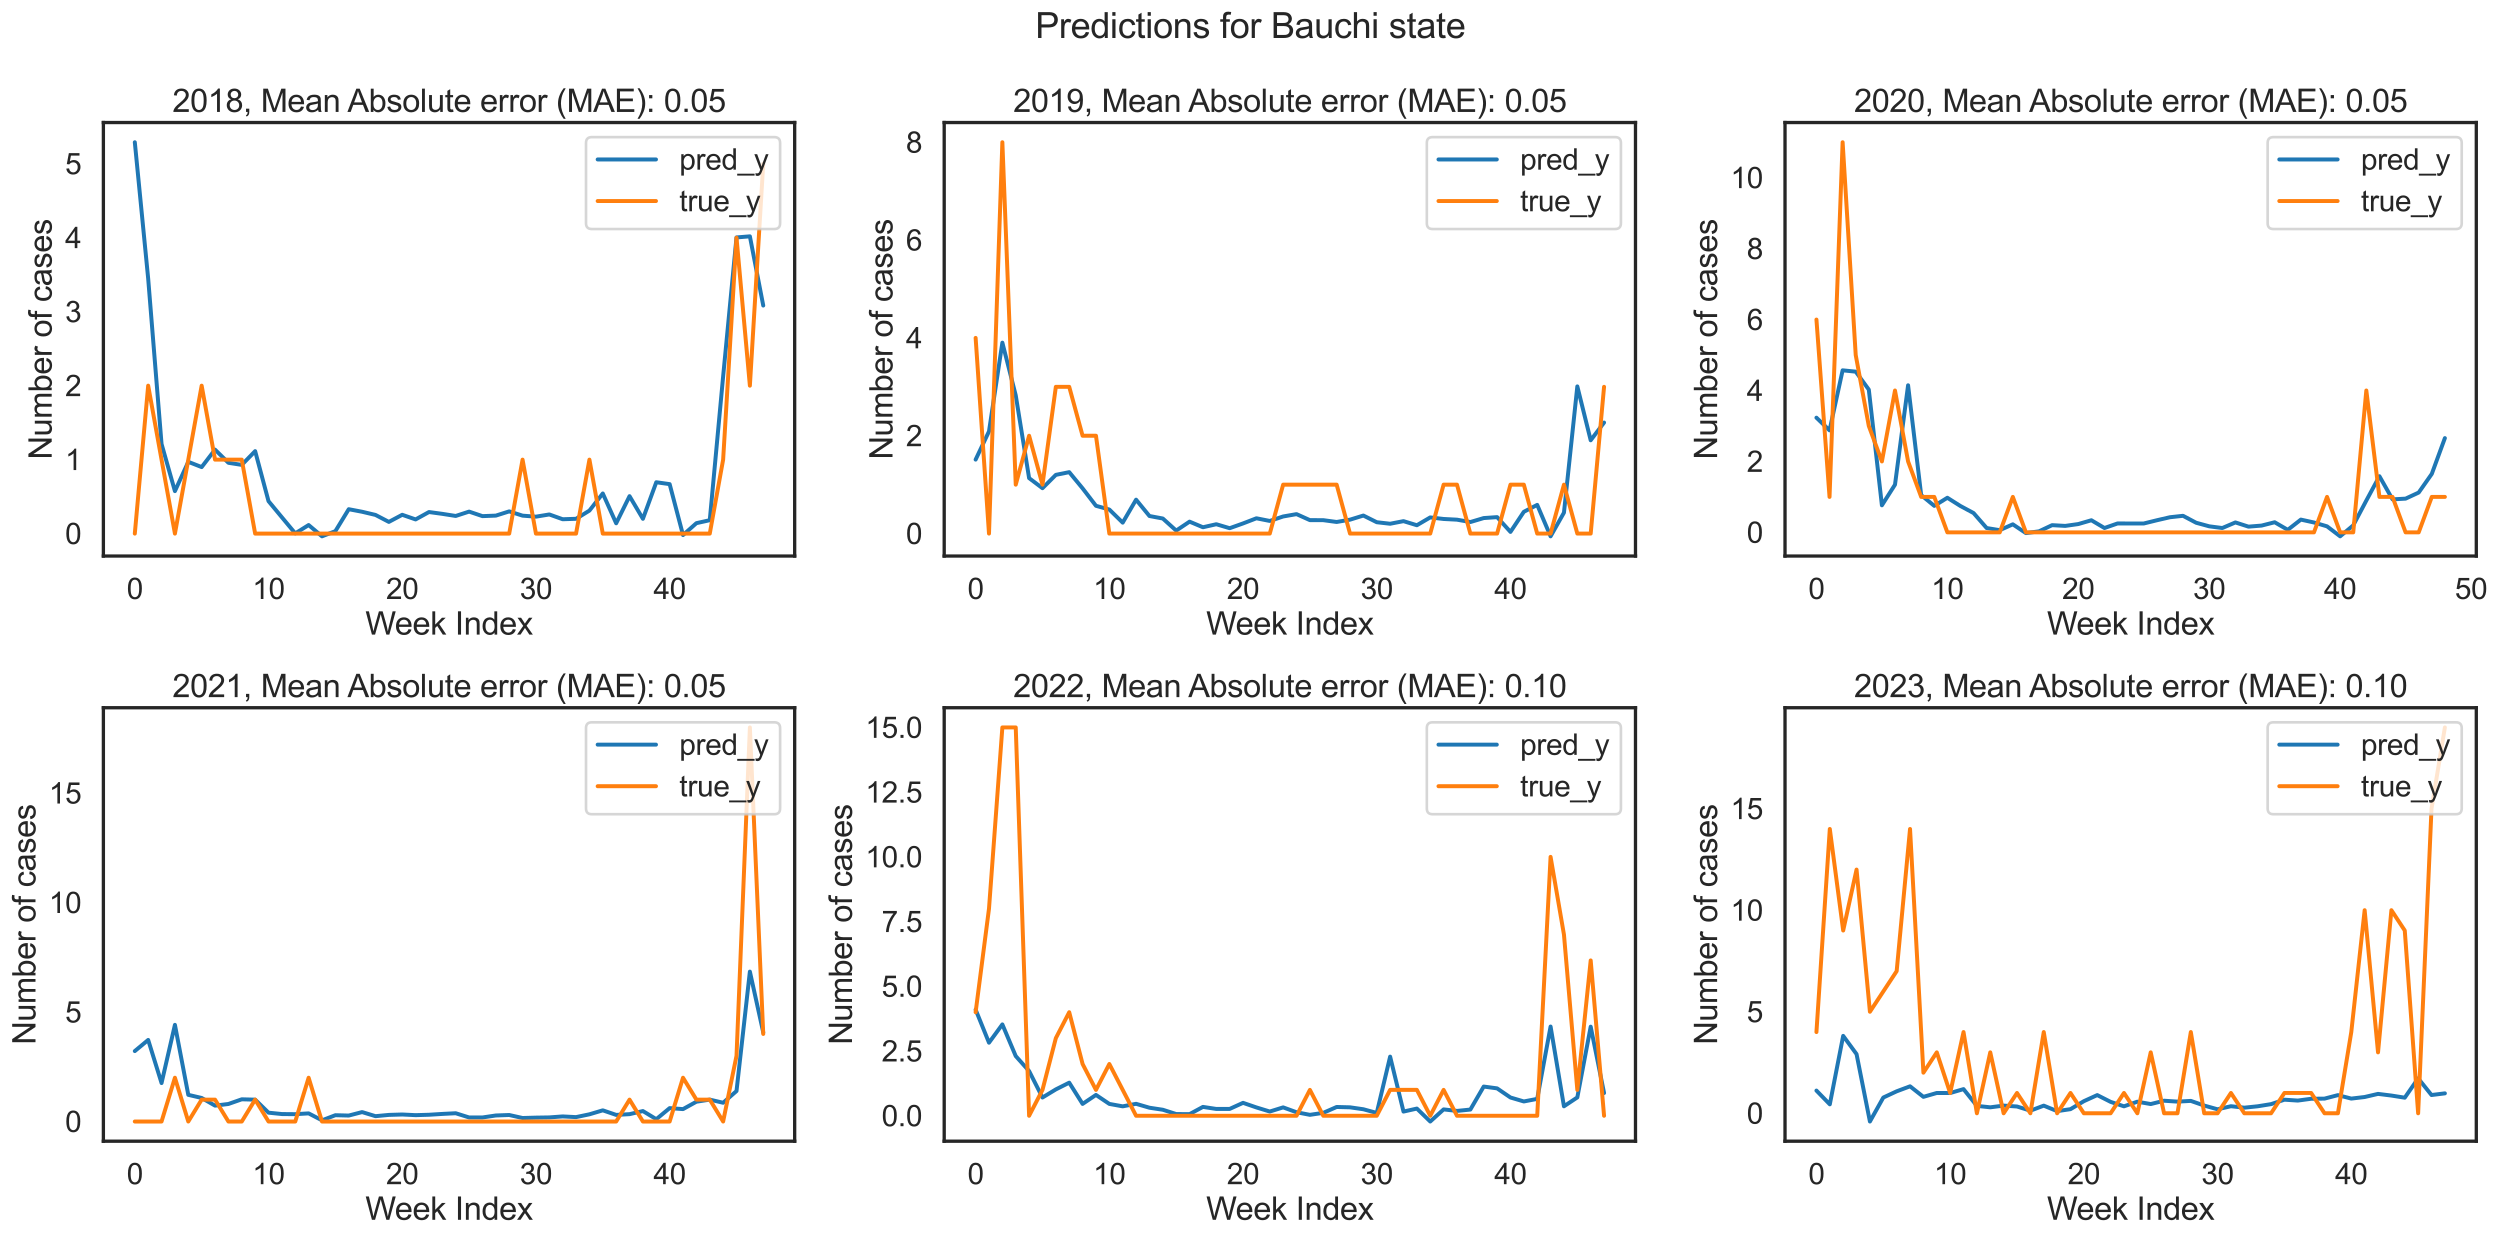 <?xml version="1.0" encoding="utf-8" standalone="no"?>
<!DOCTYPE svg PUBLIC "-//W3C//DTD SVG 1.1//EN"
  "http://www.w3.org/Graphics/SVG/1.1/DTD/svg11.dtd">
<svg xmlns:xlink="http://www.w3.org/1999/xlink" width="1414.931pt" height="701.151pt" viewBox="0 0 1414.931 701.151" xmlns="http://www.w3.org/2000/svg" version="1.1">
 <defs>
  <style type="text/css">*{stroke-linejoin: round; stroke-linecap: butt}</style>
 </defs>
 <g id="figure_1">
  <g id="patch_1">
   <path d="M 0 701.151 
L 1414.931 701.151 
L 1414.931 0 
L 0 0 
z
" style="fill: #ffffff"/>
  </g>
  <g id="axes_1">
   <g id="patch_2">
    <path d="M 58.513 314.7 
L 449.762 314.7 
L 449.762 69.36 
L 58.513 69.36 
z
" style="fill: #ffffff"/>
   </g>
   <g id="matplotlib.axis_1">
    <g id="xtick_1">
     <g id="text_1">
      <!-- 0 -->
      <g style="fill: #262626" transform="translate(71.709 339.01) scale(0.165 -0.165)">
       <defs>
        <path id="ArialMT-30" d="M 266 2259 
Q 266 3072 433 3567 
Q 600 4063 929 4331 
Q 1259 4600 1759 4600 
Q 2128 4600 2406 4451 
Q 2684 4303 2865 4023 
Q 3047 3744 3150 3342 
Q 3253 2941 3253 2259 
Q 3253 1453 3087 958 
Q 2922 463 2592 192 
Q 2263 -78 1759 -78 
Q 1097 -78 719 397 
Q 266 969 266 2259 
z
M 844 2259 
Q 844 1131 1108 757 
Q 1372 384 1759 384 
Q 2147 384 2411 759 
Q 2675 1134 2675 2259 
Q 2675 3391 2411 3762 
Q 2147 4134 1753 4134 
Q 1366 4134 1134 3806 
Q 844 3388 844 2259 
z
" transform="scale(0.016)"/>
       </defs>
       <use xlink:href="#ArialMT-30"/>
      </g>
     </g>
    </g>
    <g id="xtick_2">
     <g id="text_2">
      <!-- 10 -->
      <g style="fill: #262626" transform="translate(142.798 339.01) scale(0.165 -0.165)">
       <defs>
        <path id="ArialMT-31" d="M 2384 0 
L 1822 0 
L 1822 3584 
Q 1619 3391 1289 3197 
Q 959 3003 697 2906 
L 697 3450 
Q 1169 3672 1522 3987 
Q 1875 4303 2022 4600 
L 2384 4600 
L 2384 0 
z
" transform="scale(0.016)"/>
       </defs>
       <use xlink:href="#ArialMT-31"/>
       <use xlink:href="#ArialMT-30" transform="translate(55.615 0)"/>
      </g>
     </g>
    </g>
    <g id="xtick_3">
     <g id="text_3">
      <!-- 20 -->
      <g style="fill: #262626" transform="translate(218.475 339.01) scale(0.165 -0.165)">
       <defs>
        <path id="ArialMT-32" d="M 3222 541 
L 3222 0 
L 194 0 
Q 188 203 259 391 
Q 375 700 629 1000 
Q 884 1300 1366 1694 
Q 2113 2306 2375 2664 
Q 2638 3022 2638 3341 
Q 2638 3675 2398 3904 
Q 2159 4134 1775 4134 
Q 1369 4134 1125 3890 
Q 881 3647 878 3216 
L 300 3275 
Q 359 3922 746 4261 
Q 1134 4600 1788 4600 
Q 2447 4600 2831 4234 
Q 3216 3869 3216 3328 
Q 3216 3053 3103 2787 
Q 2991 2522 2730 2228 
Q 2469 1934 1863 1422 
Q 1356 997 1212 845 
Q 1069 694 975 541 
L 3222 541 
z
" transform="scale(0.016)"/>
       </defs>
       <use xlink:href="#ArialMT-32"/>
       <use xlink:href="#ArialMT-30" transform="translate(55.615 0)"/>
      </g>
     </g>
    </g>
    <g id="xtick_4">
     <g id="text_4">
      <!-- 30 -->
      <g style="fill: #262626" transform="translate(294.151 339.01) scale(0.165 -0.165)">
       <defs>
        <path id="ArialMT-33" d="M 269 1209 
L 831 1284 
Q 928 806 1161 595 
Q 1394 384 1728 384 
Q 2125 384 2398 659 
Q 2672 934 2672 1341 
Q 2672 1728 2419 1979 
Q 2166 2231 1775 2231 
Q 1616 2231 1378 2169 
L 1441 2663 
Q 1497 2656 1531 2656 
Q 1891 2656 2178 2843 
Q 2466 3031 2466 3422 
Q 2466 3731 2256 3934 
Q 2047 4138 1716 4138 
Q 1388 4138 1169 3931 
Q 950 3725 888 3313 
L 325 3413 
Q 428 3978 793 4289 
Q 1159 4600 1703 4600 
Q 2078 4600 2393 4439 
Q 2709 4278 2876 4000 
Q 3044 3722 3044 3409 
Q 3044 3113 2884 2869 
Q 2725 2625 2413 2481 
Q 2819 2388 3044 2092 
Q 3269 1797 3269 1353 
Q 3269 753 2831 336 
Q 2394 -81 1725 -81 
Q 1122 -81 723 278 
Q 325 638 269 1209 
z
" transform="scale(0.016)"/>
       </defs>
       <use xlink:href="#ArialMT-33"/>
       <use xlink:href="#ArialMT-30" transform="translate(55.615 0)"/>
      </g>
     </g>
    </g>
    <g id="xtick_5">
     <g id="text_5">
      <!-- 40 -->
      <g style="fill: #262626" transform="translate(369.828 339.01) scale(0.165 -0.165)">
       <defs>
        <path id="ArialMT-34" d="M 2069 0 
L 2069 1097 
L 81 1097 
L 81 1613 
L 2172 4581 
L 2631 4581 
L 2631 1613 
L 3250 1613 
L 3250 1097 
L 2631 1097 
L 2631 0 
L 2069 0 
z
M 2069 1613 
L 2069 3678 
L 634 1613 
L 2069 1613 
z
" transform="scale(0.016)"/>
       </defs>
       <use xlink:href="#ArialMT-34"/>
       <use xlink:href="#ArialMT-30" transform="translate(55.615 0)"/>
      </g>
     </g>
    </g>
    <g id="text_6">
     <!-- Week Index -->
     <g style="fill: #262626" transform="translate(206.775 359.174) scale(0.18 -0.18)">
      <defs>
       <path id="ArialMT-57" d="M 1294 0 
L 78 4581 
L 700 4581 
L 1397 1578 
Q 1509 1106 1591 641 
Q 1766 1375 1797 1488 
L 2669 4581 
L 3400 4581 
L 4056 2263 
Q 4303 1400 4413 641 
Q 4500 1075 4641 1638 
L 5359 4581 
L 5969 4581 
L 4713 0 
L 4128 0 
L 3163 3491 
Q 3041 3928 3019 4028 
Q 2947 3713 2884 3491 
L 1913 0 
L 1294 0 
z
" transform="scale(0.016)"/>
       <path id="ArialMT-65" d="M 2694 1069 
L 3275 997 
Q 3138 488 2766 206 
Q 2394 -75 1816 -75 
Q 1088 -75 661 373 
Q 234 822 234 1631 
Q 234 2469 665 2931 
Q 1097 3394 1784 3394 
Q 2450 3394 2872 2941 
Q 3294 2488 3294 1666 
Q 3294 1616 3291 1516 
L 816 1516 
Q 847 969 1125 678 
Q 1403 388 1819 388 
Q 2128 388 2347 550 
Q 2566 713 2694 1069 
z
M 847 1978 
L 2700 1978 
Q 2663 2397 2488 2606 
Q 2219 2931 1791 2931 
Q 1403 2931 1139 2672 
Q 875 2413 847 1978 
z
" transform="scale(0.016)"/>
       <path id="ArialMT-6b" d="M 425 0 
L 425 4581 
L 988 4581 
L 988 1969 
L 2319 3319 
L 3047 3319 
L 1778 2088 
L 3175 0 
L 2481 0 
L 1384 1697 
L 988 1316 
L 988 0 
L 425 0 
z
" transform="scale(0.016)"/>
       <path id="ArialMT-20" transform="scale(0.016)"/>
       <path id="ArialMT-49" d="M 597 0 
L 597 4581 
L 1203 4581 
L 1203 0 
L 597 0 
z
" transform="scale(0.016)"/>
       <path id="ArialMT-6e" d="M 422 0 
L 422 3319 
L 928 3319 
L 928 2847 
Q 1294 3394 1984 3394 
Q 2284 3394 2536 3286 
Q 2788 3178 2913 3003 
Q 3038 2828 3088 2588 
Q 3119 2431 3119 2041 
L 3119 0 
L 2556 0 
L 2556 2019 
Q 2556 2363 2490 2533 
Q 2425 2703 2258 2804 
Q 2091 2906 1866 2906 
Q 1506 2906 1245 2678 
Q 984 2450 984 1813 
L 984 0 
L 422 0 
z
" transform="scale(0.016)"/>
       <path id="ArialMT-64" d="M 2575 0 
L 2575 419 
Q 2259 -75 1647 -75 
Q 1250 -75 917 144 
Q 584 363 401 755 
Q 219 1147 219 1656 
Q 219 2153 384 2558 
Q 550 2963 881 3178 
Q 1213 3394 1622 3394 
Q 1922 3394 2156 3267 
Q 2391 3141 2538 2938 
L 2538 4581 
L 3097 4581 
L 3097 0 
L 2575 0 
z
M 797 1656 
Q 797 1019 1065 703 
Q 1334 388 1700 388 
Q 2069 388 2326 689 
Q 2584 991 2584 1609 
Q 2584 2291 2321 2609 
Q 2059 2928 1675 2928 
Q 1300 2928 1048 2622 
Q 797 2316 797 1656 
z
" transform="scale(0.016)"/>
       <path id="ArialMT-78" d="M 47 0 
L 1259 1725 
L 138 3319 
L 841 3319 
L 1350 2541 
Q 1494 2319 1581 2169 
Q 1719 2375 1834 2534 
L 2394 3319 
L 3066 3319 
L 1919 1756 
L 3153 0 
L 2463 0 
L 1781 1031 
L 1600 1309 
L 728 0 
L 47 0 
z
" transform="scale(0.016)"/>
      </defs>
      <use xlink:href="#ArialMT-57"/>
      <use xlink:href="#ArialMT-65" transform="translate(92.635 0)"/>
      <use xlink:href="#ArialMT-65" transform="translate(148.25 0)"/>
      <use xlink:href="#ArialMT-6b" transform="translate(203.865 0)"/>
      <use xlink:href="#ArialMT-20" transform="translate(253.865 0)"/>
      <use xlink:href="#ArialMT-49" transform="translate(281.648 0)"/>
      <use xlink:href="#ArialMT-6e" transform="translate(309.432 0)"/>
      <use xlink:href="#ArialMT-64" transform="translate(365.047 0)"/>
      <use xlink:href="#ArialMT-65" transform="translate(420.662 0)"/>
      <use xlink:href="#ArialMT-78" transform="translate(476.277 0)"/>
     </g>
    </g>
   </g>
   <g id="matplotlib.axis_2">
    <g id="ytick_1">
     <g id="text_7">
      <!-- 0 -->
      <g style="fill: #262626" transform="translate(36.837 307.912) scale(0.165 -0.165)">
       <use xlink:href="#ArialMT-30"/>
      </g>
     </g>
    </g>
    <g id="ytick_2">
     <g id="text_8">
      <!-- 1 -->
      <g style="fill: #262626" transform="translate(36.837 266.048) scale(0.165 -0.165)">
       <use xlink:href="#ArialMT-31"/>
      </g>
     </g>
    </g>
    <g id="ytick_3">
     <g id="text_9">
      <!-- 2 -->
      <g style="fill: #262626" transform="translate(36.837 224.183) scale(0.165 -0.165)">
       <use xlink:href="#ArialMT-32"/>
      </g>
     </g>
    </g>
    <g id="ytick_4">
     <g id="text_10">
      <!-- 3 -->
      <g style="fill: #262626" transform="translate(36.837 182.319) scale(0.165 -0.165)">
       <use xlink:href="#ArialMT-33"/>
      </g>
     </g>
    </g>
    <g id="ytick_5">
     <g id="text_11">
      <!-- 4 -->
      <g style="fill: #262626" transform="translate(36.837 140.455) scale(0.165 -0.165)">
       <use xlink:href="#ArialMT-34"/>
      </g>
     </g>
    </g>
    <g id="ytick_6">
     <g id="text_12">
      <!-- 5 -->
      <g style="fill: #262626" transform="translate(36.837 98.591) scale(0.165 -0.165)">
       <defs>
        <path id="ArialMT-35" d="M 266 1200 
L 856 1250 
Q 922 819 1161 601 
Q 1400 384 1738 384 
Q 2144 384 2425 690 
Q 2706 997 2706 1503 
Q 2706 1984 2436 2262 
Q 2166 2541 1728 2541 
Q 1456 2541 1237 2417 
Q 1019 2294 894 2097 
L 366 2166 
L 809 4519 
L 3088 4519 
L 3088 3981 
L 1259 3981 
L 1013 2750 
Q 1425 3038 1878 3038 
Q 2478 3038 2890 2622 
Q 3303 2206 3303 1553 
Q 3303 931 2941 478 
Q 2500 -78 1738 -78 
Q 1113 -78 717 272 
Q 322 622 266 1200 
z
" transform="scale(0.016)"/>
       </defs>
       <use xlink:href="#ArialMT-35"/>
      </g>
     </g>
    </g>
    <g id="text_13">
     <!-- Number of cases -->
     <g style="fill: #262626" transform="translate(29.26 260.053) rotate(-90) scale(0.18 -0.18)">
      <defs>
       <path id="ArialMT-4e" d="M 488 0 
L 488 4581 
L 1109 4581 
L 3516 984 
L 3516 4581 
L 4097 4581 
L 4097 0 
L 3475 0 
L 1069 3600 
L 1069 0 
L 488 0 
z
" transform="scale(0.016)"/>
       <path id="ArialMT-75" d="M 2597 0 
L 2597 488 
Q 2209 -75 1544 -75 
Q 1250 -75 995 37 
Q 741 150 617 320 
Q 494 491 444 738 
Q 409 903 409 1263 
L 409 3319 
L 972 3319 
L 972 1478 
Q 972 1038 1006 884 
Q 1059 663 1231 536 
Q 1403 409 1656 409 
Q 1909 409 2131 539 
Q 2353 669 2445 892 
Q 2538 1116 2538 1541 
L 2538 3319 
L 3100 3319 
L 3100 0 
L 2597 0 
z
" transform="scale(0.016)"/>
       <path id="ArialMT-6d" d="M 422 0 
L 422 3319 
L 925 3319 
L 925 2853 
Q 1081 3097 1340 3245 
Q 1600 3394 1931 3394 
Q 2300 3394 2536 3241 
Q 2772 3088 2869 2813 
Q 3263 3394 3894 3394 
Q 4388 3394 4653 3120 
Q 4919 2847 4919 2278 
L 4919 0 
L 4359 0 
L 4359 2091 
Q 4359 2428 4304 2576 
Q 4250 2725 4106 2815 
Q 3963 2906 3769 2906 
Q 3419 2906 3187 2673 
Q 2956 2441 2956 1928 
L 2956 0 
L 2394 0 
L 2394 2156 
Q 2394 2531 2256 2718 
Q 2119 2906 1806 2906 
Q 1569 2906 1367 2781 
Q 1166 2656 1075 2415 
Q 984 2175 984 1722 
L 984 0 
L 422 0 
z
" transform="scale(0.016)"/>
       <path id="ArialMT-62" d="M 941 0 
L 419 0 
L 419 4581 
L 981 4581 
L 981 2947 
Q 1338 3394 1891 3394 
Q 2197 3394 2470 3270 
Q 2744 3147 2920 2923 
Q 3097 2700 3197 2384 
Q 3297 2069 3297 1709 
Q 3297 856 2875 390 
Q 2453 -75 1863 -75 
Q 1275 -75 941 416 
L 941 0 
z
M 934 1684 
Q 934 1088 1097 822 
Q 1363 388 1816 388 
Q 2184 388 2453 708 
Q 2722 1028 2722 1663 
Q 2722 2313 2464 2622 
Q 2206 2931 1841 2931 
Q 1472 2931 1203 2611 
Q 934 2291 934 1684 
z
" transform="scale(0.016)"/>
       <path id="ArialMT-72" d="M 416 0 
L 416 3319 
L 922 3319 
L 922 2816 
Q 1116 3169 1280 3281 
Q 1444 3394 1641 3394 
Q 1925 3394 2219 3213 
L 2025 2691 
Q 1819 2813 1613 2813 
Q 1428 2813 1281 2702 
Q 1134 2591 1072 2394 
Q 978 2094 978 1738 
L 978 0 
L 416 0 
z
" transform="scale(0.016)"/>
       <path id="ArialMT-6f" d="M 213 1659 
Q 213 2581 725 3025 
Q 1153 3394 1769 3394 
Q 2453 3394 2887 2945 
Q 3322 2497 3322 1706 
Q 3322 1066 3130 698 
Q 2938 331 2570 128 
Q 2203 -75 1769 -75 
Q 1072 -75 642 372 
Q 213 819 213 1659 
z
M 791 1659 
Q 791 1022 1069 705 
Q 1347 388 1769 388 
Q 2188 388 2466 706 
Q 2744 1025 2744 1678 
Q 2744 2294 2464 2611 
Q 2184 2928 1769 2928 
Q 1347 2928 1069 2612 
Q 791 2297 791 1659 
z
" transform="scale(0.016)"/>
       <path id="ArialMT-66" d="M 556 0 
L 556 2881 
L 59 2881 
L 59 3319 
L 556 3319 
L 556 3672 
Q 556 4006 616 4169 
Q 697 4388 901 4523 
Q 1106 4659 1475 4659 
Q 1713 4659 2000 4603 
L 1916 4113 
Q 1741 4144 1584 4144 
Q 1328 4144 1222 4034 
Q 1116 3925 1116 3625 
L 1116 3319 
L 1763 3319 
L 1763 2881 
L 1116 2881 
L 1116 0 
L 556 0 
z
" transform="scale(0.016)"/>
       <path id="ArialMT-63" d="M 2588 1216 
L 3141 1144 
Q 3050 572 2676 248 
Q 2303 -75 1759 -75 
Q 1078 -75 664 370 
Q 250 816 250 1647 
Q 250 2184 428 2587 
Q 606 2991 970 3192 
Q 1334 3394 1763 3394 
Q 2303 3394 2647 3120 
Q 2991 2847 3088 2344 
L 2541 2259 
Q 2463 2594 2264 2762 
Q 2066 2931 1784 2931 
Q 1359 2931 1093 2626 
Q 828 2322 828 1663 
Q 828 994 1084 691 
Q 1341 388 1753 388 
Q 2084 388 2306 591 
Q 2528 794 2588 1216 
z
" transform="scale(0.016)"/>
       <path id="ArialMT-61" d="M 2588 409 
Q 2275 144 1986 34 
Q 1697 -75 1366 -75 
Q 819 -75 525 192 
Q 231 459 231 875 
Q 231 1119 342 1320 
Q 453 1522 633 1644 
Q 813 1766 1038 1828 
Q 1203 1872 1538 1913 
Q 2219 1994 2541 2106 
Q 2544 2222 2544 2253 
Q 2544 2597 2384 2738 
Q 2169 2928 1744 2928 
Q 1347 2928 1158 2789 
Q 969 2650 878 2297 
L 328 2372 
Q 403 2725 575 2942 
Q 747 3159 1072 3276 
Q 1397 3394 1825 3394 
Q 2250 3394 2515 3294 
Q 2781 3194 2906 3042 
Q 3031 2891 3081 2659 
Q 3109 2516 3109 2141 
L 3109 1391 
Q 3109 606 3145 398 
Q 3181 191 3288 0 
L 2700 0 
Q 2613 175 2588 409 
z
M 2541 1666 
Q 2234 1541 1622 1453 
Q 1275 1403 1131 1340 
Q 988 1278 909 1158 
Q 831 1038 831 891 
Q 831 666 1001 516 
Q 1172 366 1500 366 
Q 1825 366 2078 508 
Q 2331 650 2450 897 
Q 2541 1088 2541 1459 
L 2541 1666 
z
" transform="scale(0.016)"/>
       <path id="ArialMT-73" d="M 197 991 
L 753 1078 
Q 800 744 1014 566 
Q 1228 388 1613 388 
Q 2000 388 2187 545 
Q 2375 703 2375 916 
Q 2375 1106 2209 1216 
Q 2094 1291 1634 1406 
Q 1016 1563 777 1677 
Q 538 1791 414 1992 
Q 291 2194 291 2438 
Q 291 2659 392 2848 
Q 494 3038 669 3163 
Q 800 3259 1026 3326 
Q 1253 3394 1513 3394 
Q 1903 3394 2198 3281 
Q 2494 3169 2634 2976 
Q 2775 2784 2828 2463 
L 2278 2388 
Q 2241 2644 2061 2787 
Q 1881 2931 1553 2931 
Q 1166 2931 1000 2803 
Q 834 2675 834 2503 
Q 834 2394 903 2306 
Q 972 2216 1119 2156 
Q 1203 2125 1616 2013 
Q 2213 1853 2448 1751 
Q 2684 1650 2818 1456 
Q 2953 1263 2953 975 
Q 2953 694 2789 445 
Q 2625 197 2315 61 
Q 2006 -75 1616 -75 
Q 969 -75 630 194 
Q 291 463 197 991 
z
" transform="scale(0.016)"/>
      </defs>
      <use xlink:href="#ArialMT-4e"/>
      <use xlink:href="#ArialMT-75" transform="translate(72.217 0)"/>
      <use xlink:href="#ArialMT-6d" transform="translate(127.832 0)"/>
      <use xlink:href="#ArialMT-62" transform="translate(211.133 0)"/>
      <use xlink:href="#ArialMT-65" transform="translate(266.748 0)"/>
      <use xlink:href="#ArialMT-72" transform="translate(322.363 0)"/>
      <use xlink:href="#ArialMT-20" transform="translate(355.664 0)"/>
      <use xlink:href="#ArialMT-6f" transform="translate(383.447 0)"/>
      <use xlink:href="#ArialMT-66" transform="translate(439.062 0)"/>
      <use xlink:href="#ArialMT-20" transform="translate(466.846 0)"/>
      <use xlink:href="#ArialMT-63" transform="translate(494.629 0)"/>
      <use xlink:href="#ArialMT-61" transform="translate(544.629 0)"/>
      <use xlink:href="#ArialMT-73" transform="translate(600.244 0)"/>
      <use xlink:href="#ArialMT-65" transform="translate(650.244 0)"/>
      <use xlink:href="#ArialMT-73" transform="translate(705.859 0)"/>
     </g>
    </g>
   </g>
   <g id="line2d_1">
    <path d="M 76.297 80.512 
L 83.864 157.696 
L 91.432 251.267 
L 99 277.965 
L 106.567 261.383 
L 114.135 264.356 
L 121.703 254.483 
L 129.27 261.931 
L 136.838 263.11 
L 144.406 255.335 
L 151.973 283.645 
L 159.541 292.781 
L 167.109 301.878 
L 174.676 297.16 
L 182.244 303.548 
L 189.812 300.622 
L 197.38 288.198 
L 204.947 289.644 
L 212.515 291.433 
L 220.083 295.381 
L 227.65 291.356 
L 235.218 293.984 
L 242.786 289.798 
L 250.353 290.831 
L 257.921 292.018 
L 265.489 289.555 
L 273.056 292.115 
L 280.624 291.822 
L 288.192 289.43 
L 295.759 291.847 
L 303.327 292.418 
L 310.895 291.166 
L 318.462 293.877 
L 326.03 293.626 
L 333.598 288.985 
L 341.165 279.292 
L 348.733 296.166 
L 356.301 280.811 
L 363.868 293.629 
L 371.436 272.94 
L 379.004 274.006 
L 386.571 302.831 
L 394.139 296.097 
L 401.707 294.416 
L 409.274 213.048 
L 416.842 134.381 
L 424.41 133.761 
L 431.977 172.926 
" clip-path="url(#p3cba6dd867)" style="fill: none; stroke: #1f77b4; stroke-width: 2.25; stroke-linecap: round"/>
   </g>
   <g id="line2d_2">
    <path d="M 76.297 302.007 
L 83.864 218.278 
L 91.432 260.142 
L 99 302.007 
L 106.567 260.142 
L 114.135 218.278 
L 121.703 260.142 
L 129.27 260.142 
L 136.838 260.142 
L 144.406 302.007 
L 151.973 302.007 
L 159.541 302.007 
L 167.109 302.007 
L 174.676 302.007 
L 182.244 302.007 
L 189.812 302.007 
L 197.38 302.007 
L 204.947 302.007 
L 212.515 302.007 
L 220.083 302.007 
L 227.65 302.007 
L 235.218 302.007 
L 242.786 302.007 
L 250.353 302.007 
L 257.921 302.007 
L 265.489 302.007 
L 273.056 302.007 
L 280.624 302.007 
L 288.192 302.007 
L 295.759 260.142 
L 303.327 302.007 
L 310.895 302.007 
L 318.462 302.007 
L 326.03 302.007 
L 333.598 260.142 
L 341.165 302.007 
L 348.733 302.007 
L 356.301 302.007 
L 363.868 302.007 
L 371.436 302.007 
L 379.004 302.007 
L 386.571 302.007 
L 394.139 302.007 
L 401.707 302.007 
L 409.274 260.142 
L 416.842 134.55 
L 424.41 218.278 
L 431.977 92.686 
" clip-path="url(#p3cba6dd867)" style="fill: none; stroke: #ff7f0e; stroke-width: 2.25; stroke-linecap: round"/>
   </g>
   <g id="patch_3">
    <path d="M 58.513 314.7 
L 58.513 69.36 
" style="fill: none; stroke: #262626; stroke-width: 1.875; stroke-linejoin: miter; stroke-linecap: square"/>
   </g>
   <g id="patch_4">
    <path d="M 449.762 314.7 
L 449.762 69.36 
" style="fill: none; stroke: #262626; stroke-width: 1.875; stroke-linejoin: miter; stroke-linecap: square"/>
   </g>
   <g id="patch_5">
    <path d="M 58.513 314.7 
L 449.762 314.7 
" style="fill: none; stroke: #262626; stroke-width: 1.875; stroke-linejoin: miter; stroke-linecap: square"/>
   </g>
   <g id="patch_6">
    <path d="M 58.513 69.36 
L 449.762 69.36 
" style="fill: none; stroke: #262626; stroke-width: 1.875; stroke-linejoin: miter; stroke-linecap: square"/>
   </g>
   <g id="text_14">
    <!-- 2018, Mean Absolute error (MAE): 0.05 -->
    <g style="fill: #262626" transform="translate(97.565 63.36) scale(0.18 -0.18)">
     <defs>
      <path id="ArialMT-38" d="M 1131 2484 
Q 781 2613 612 2850 
Q 444 3088 444 3419 
Q 444 3919 803 4259 
Q 1163 4600 1759 4600 
Q 2359 4600 2725 4251 
Q 3091 3903 3091 3403 
Q 3091 3084 2923 2848 
Q 2756 2613 2416 2484 
Q 2838 2347 3058 2040 
Q 3278 1734 3278 1309 
Q 3278 722 2862 322 
Q 2447 -78 1769 -78 
Q 1091 -78 675 323 
Q 259 725 259 1325 
Q 259 1772 486 2073 
Q 713 2375 1131 2484 
z
M 1019 3438 
Q 1019 3113 1228 2906 
Q 1438 2700 1772 2700 
Q 2097 2700 2305 2904 
Q 2513 3109 2513 3406 
Q 2513 3716 2298 3927 
Q 2084 4138 1766 4138 
Q 1444 4138 1231 3931 
Q 1019 3725 1019 3438 
z
M 838 1322 
Q 838 1081 952 856 
Q 1066 631 1291 507 
Q 1516 384 1775 384 
Q 2178 384 2440 643 
Q 2703 903 2703 1303 
Q 2703 1709 2433 1975 
Q 2163 2241 1756 2241 
Q 1359 2241 1098 1978 
Q 838 1716 838 1322 
z
" transform="scale(0.016)"/>
      <path id="ArialMT-2c" d="M 569 0 
L 569 641 
L 1209 641 
L 1209 0 
Q 1209 -353 1084 -570 
Q 959 -788 688 -906 
L 531 -666 
Q 709 -588 793 -436 
Q 878 -284 888 0 
L 569 0 
z
" transform="scale(0.016)"/>
      <path id="ArialMT-4d" d="M 475 0 
L 475 4581 
L 1388 4581 
L 2472 1338 
Q 2622 884 2691 659 
Q 2769 909 2934 1394 
L 4031 4581 
L 4847 4581 
L 4847 0 
L 4263 0 
L 4263 3834 
L 2931 0 
L 2384 0 
L 1059 3900 
L 1059 0 
L 475 0 
z
" transform="scale(0.016)"/>
      <path id="ArialMT-41" d="M -9 0 
L 1750 4581 
L 2403 4581 
L 4278 0 
L 3588 0 
L 3053 1388 
L 1138 1388 
L 634 0 
L -9 0 
z
M 1313 1881 
L 2866 1881 
L 2388 3150 
Q 2169 3728 2063 4100 
Q 1975 3659 1816 3225 
L 1313 1881 
z
" transform="scale(0.016)"/>
      <path id="ArialMT-6c" d="M 409 0 
L 409 4581 
L 972 4581 
L 972 0 
L 409 0 
z
" transform="scale(0.016)"/>
      <path id="ArialMT-74" d="M 1650 503 
L 1731 6 
Q 1494 -44 1306 -44 
Q 1000 -44 831 53 
Q 663 150 594 308 
Q 525 466 525 972 
L 525 2881 
L 113 2881 
L 113 3319 
L 525 3319 
L 525 4141 
L 1084 4478 
L 1084 3319 
L 1650 3319 
L 1650 2881 
L 1084 2881 
L 1084 941 
Q 1084 700 1114 631 
Q 1144 563 1211 522 
Q 1278 481 1403 481 
Q 1497 481 1650 503 
z
" transform="scale(0.016)"/>
      <path id="ArialMT-28" d="M 1497 -1347 
Q 1031 -759 709 28 
Q 388 816 388 1659 
Q 388 2403 628 3084 
Q 909 3875 1497 4659 
L 1900 4659 
Q 1522 4009 1400 3731 
Q 1209 3300 1100 2831 
Q 966 2247 966 1656 
Q 966 153 1900 -1347 
L 1497 -1347 
z
" transform="scale(0.016)"/>
      <path id="ArialMT-45" d="M 506 0 
L 506 4581 
L 3819 4581 
L 3819 4041 
L 1113 4041 
L 1113 2638 
L 3647 2638 
L 3647 2100 
L 1113 2100 
L 1113 541 
L 3925 541 
L 3925 0 
L 506 0 
z
" transform="scale(0.016)"/>
      <path id="ArialMT-29" d="M 791 -1347 
L 388 -1347 
Q 1322 153 1322 1656 
Q 1322 2244 1188 2822 
Q 1081 3291 891 3722 
Q 769 4003 388 4659 
L 791 4659 
Q 1378 3875 1659 3084 
Q 1900 2403 1900 1659 
Q 1900 816 1576 28 
Q 1253 -759 791 -1347 
z
" transform="scale(0.016)"/>
      <path id="ArialMT-3a" d="M 578 2678 
L 578 3319 
L 1219 3319 
L 1219 2678 
L 578 2678 
z
M 578 0 
L 578 641 
L 1219 641 
L 1219 0 
L 578 0 
z
" transform="scale(0.016)"/>
      <path id="ArialMT-2e" d="M 581 0 
L 581 641 
L 1222 641 
L 1222 0 
L 581 0 
z
" transform="scale(0.016)"/>
     </defs>
     <use xlink:href="#ArialMT-32"/>
     <use xlink:href="#ArialMT-30" transform="translate(55.615 0)"/>
     <use xlink:href="#ArialMT-31" transform="translate(111.23 0)"/>
     <use xlink:href="#ArialMT-38" transform="translate(166.846 0)"/>
     <use xlink:href="#ArialMT-2c" transform="translate(222.461 0)"/>
     <use xlink:href="#ArialMT-20" transform="translate(250.244 0)"/>
     <use xlink:href="#ArialMT-4d" transform="translate(278.027 0)"/>
     <use xlink:href="#ArialMT-65" transform="translate(361.328 0)"/>
     <use xlink:href="#ArialMT-61" transform="translate(416.943 0)"/>
     <use xlink:href="#ArialMT-6e" transform="translate(472.559 0)"/>
     <use xlink:href="#ArialMT-20" transform="translate(528.174 0)"/>
     <use xlink:href="#ArialMT-41" transform="translate(550.457 0)"/>
     <use xlink:href="#ArialMT-62" transform="translate(617.156 0)"/>
     <use xlink:href="#ArialMT-73" transform="translate(672.771 0)"/>
     <use xlink:href="#ArialMT-6f" transform="translate(722.771 0)"/>
     <use xlink:href="#ArialMT-6c" transform="translate(778.387 0)"/>
     <use xlink:href="#ArialMT-75" transform="translate(800.604 0)"/>
     <use xlink:href="#ArialMT-74" transform="translate(856.219 0)"/>
     <use xlink:href="#ArialMT-65" transform="translate(884.002 0)"/>
     <use xlink:href="#ArialMT-20" transform="translate(939.617 0)"/>
     <use xlink:href="#ArialMT-65" transform="translate(967.4 0)"/>
     <use xlink:href="#ArialMT-72" transform="translate(1023.016 0)"/>
     <use xlink:href="#ArialMT-72" transform="translate(1056.316 0)"/>
     <use xlink:href="#ArialMT-6f" transform="translate(1089.617 0)"/>
     <use xlink:href="#ArialMT-72" transform="translate(1145.232 0)"/>
     <use xlink:href="#ArialMT-20" transform="translate(1178.533 0)"/>
     <use xlink:href="#ArialMT-28" transform="translate(1206.316 0)"/>
     <use xlink:href="#ArialMT-4d" transform="translate(1239.617 0)"/>
     <use xlink:href="#ArialMT-41" transform="translate(1322.918 0)"/>
     <use xlink:href="#ArialMT-45" transform="translate(1389.617 0)"/>
     <use xlink:href="#ArialMT-29" transform="translate(1456.316 0)"/>
     <use xlink:href="#ArialMT-3a" transform="translate(1489.617 0)"/>
     <use xlink:href="#ArialMT-20" transform="translate(1517.4 0)"/>
     <use xlink:href="#ArialMT-30" transform="translate(1545.184 0)"/>
     <use xlink:href="#ArialMT-2e" transform="translate(1600.799 0)"/>
     <use xlink:href="#ArialMT-30" transform="translate(1628.582 0)"/>
     <use xlink:href="#ArialMT-35" transform="translate(1684.197 0)"/>
    </g>
   </g>
   <g id="legend_1">
    <g id="patch_7">
     <path d="M 334.965 129.626 
L 438.212 129.626 
Q 441.512 129.626 441.512 126.326 
L 441.512 80.91 
Q 441.512 77.61 438.212 77.61 
L 334.965 77.61 
Q 331.665 77.61 331.665 80.91 
L 331.665 126.326 
Q 331.665 129.626 334.965 129.626 
z
" style="fill: #ffffff; opacity: 0.8; stroke: #cccccc; stroke-width: 1.5; stroke-linejoin: miter"/>
    </g>
    <g id="line2d_3">
     <path d="M 338.265 90.245 
L 354.765 90.245 
L 371.265 90.245 
" style="fill: none; stroke: #1f77b4; stroke-width: 2.25; stroke-linecap: round"/>
    </g>
    <g id="text_15">
     <!-- pred_y -->
     <g style="fill: #262626" transform="translate(384.465 96.02) scale(0.165 -0.165)">
      <defs>
       <path id="ArialMT-70" d="M 422 -1272 
L 422 3319 
L 934 3319 
L 934 2888 
Q 1116 3141 1344 3267 
Q 1572 3394 1897 3394 
Q 2322 3394 2647 3175 
Q 2972 2956 3137 2557 
Q 3303 2159 3303 1684 
Q 3303 1175 3120 767 
Q 2938 359 2589 142 
Q 2241 -75 1856 -75 
Q 1575 -75 1351 44 
Q 1128 163 984 344 
L 984 -1272 
L 422 -1272 
z
M 931 1641 
Q 931 1000 1190 694 
Q 1450 388 1819 388 
Q 2194 388 2461 705 
Q 2728 1022 2728 1688 
Q 2728 2322 2467 2637 
Q 2206 2953 1844 2953 
Q 1484 2953 1207 2617 
Q 931 2281 931 1641 
z
" transform="scale(0.016)"/>
       <path id="ArialMT-5f" d="M -97 -1272 
L -97 -866 
L 3631 -866 
L 3631 -1272 
L -97 -1272 
z
" transform="scale(0.016)"/>
       <path id="ArialMT-79" d="M 397 -1278 
L 334 -750 
Q 519 -800 656 -800 
Q 844 -800 956 -737 
Q 1069 -675 1141 -563 
Q 1194 -478 1313 -144 
Q 1328 -97 1363 -6 
L 103 3319 
L 709 3319 
L 1400 1397 
Q 1534 1031 1641 628 
Q 1738 1016 1872 1384 
L 2581 3319 
L 3144 3319 
L 1881 -56 
Q 1678 -603 1566 -809 
Q 1416 -1088 1222 -1217 
Q 1028 -1347 759 -1347 
Q 597 -1347 397 -1278 
z
" transform="scale(0.016)"/>
      </defs>
      <use xlink:href="#ArialMT-70"/>
      <use xlink:href="#ArialMT-72" transform="translate(55.615 0)"/>
      <use xlink:href="#ArialMT-65" transform="translate(88.916 0)"/>
      <use xlink:href="#ArialMT-64" transform="translate(144.531 0)"/>
      <use xlink:href="#ArialMT-5f" transform="translate(200.146 0)"/>
      <use xlink:href="#ArialMT-79" transform="translate(255.762 0)"/>
     </g>
    </g>
    <g id="line2d_4">
     <path d="M 338.265 113.779 
L 354.765 113.779 
L 371.265 113.779 
" style="fill: none; stroke: #ff7f0e; stroke-width: 2.25; stroke-linecap: round"/>
    </g>
    <g id="text_16">
     <!-- true_y -->
     <g style="fill: #262626" transform="translate(384.465 119.554) scale(0.165 -0.165)">
      <use xlink:href="#ArialMT-74"/>
      <use xlink:href="#ArialMT-72" transform="translate(27.783 0)"/>
      <use xlink:href="#ArialMT-75" transform="translate(61.084 0)"/>
      <use xlink:href="#ArialMT-65" transform="translate(116.699 0)"/>
      <use xlink:href="#ArialMT-5f" transform="translate(172.314 0)"/>
      <use xlink:href="#ArialMT-79" transform="translate(227.93 0)"/>
     </g>
    </g>
   </g>
  </g>
  <g id="axes_2">
   <g id="patch_8">
    <path d="M 534.392 314.7 
L 925.64 314.7 
L 925.64 69.36 
L 534.392 69.36 
z
" style="fill: #ffffff"/>
   </g>
   <g id="matplotlib.axis_3">
    <g id="xtick_6">
     <g id="text_17">
      <!-- 0 -->
      <g style="fill: #262626" transform="translate(547.588 339.01) scale(0.165 -0.165)">
       <use xlink:href="#ArialMT-30"/>
      </g>
     </g>
    </g>
    <g id="xtick_7">
     <g id="text_18">
      <!-- 10 -->
      <g style="fill: #262626" transform="translate(618.677 339.01) scale(0.165 -0.165)">
       <use xlink:href="#ArialMT-31"/>
       <use xlink:href="#ArialMT-30" transform="translate(55.615 0)"/>
      </g>
     </g>
    </g>
    <g id="xtick_8">
     <g id="text_19">
      <!-- 20 -->
      <g style="fill: #262626" transform="translate(694.354 339.01) scale(0.165 -0.165)">
       <use xlink:href="#ArialMT-32"/>
       <use xlink:href="#ArialMT-30" transform="translate(55.615 0)"/>
      </g>
     </g>
    </g>
    <g id="xtick_9">
     <g id="text_20">
      <!-- 30 -->
      <g style="fill: #262626" transform="translate(770.03 339.01) scale(0.165 -0.165)">
       <use xlink:href="#ArialMT-33"/>
       <use xlink:href="#ArialMT-30" transform="translate(55.615 0)"/>
      </g>
     </g>
    </g>
    <g id="xtick_10">
     <g id="text_21">
      <!-- 40 -->
      <g style="fill: #262626" transform="translate(845.707 339.01) scale(0.165 -0.165)">
       <use xlink:href="#ArialMT-34"/>
       <use xlink:href="#ArialMT-30" transform="translate(55.615 0)"/>
      </g>
     </g>
    </g>
    <g id="text_22">
     <!-- Week Index -->
     <g style="fill: #262626" transform="translate(682.653 359.174) scale(0.18 -0.18)">
      <use xlink:href="#ArialMT-57"/>
      <use xlink:href="#ArialMT-65" transform="translate(92.635 0)"/>
      <use xlink:href="#ArialMT-65" transform="translate(148.25 0)"/>
      <use xlink:href="#ArialMT-6b" transform="translate(203.865 0)"/>
      <use xlink:href="#ArialMT-20" transform="translate(253.865 0)"/>
      <use xlink:href="#ArialMT-49" transform="translate(281.648 0)"/>
      <use xlink:href="#ArialMT-6e" transform="translate(309.432 0)"/>
      <use xlink:href="#ArialMT-64" transform="translate(365.047 0)"/>
      <use xlink:href="#ArialMT-65" transform="translate(420.662 0)"/>
      <use xlink:href="#ArialMT-78" transform="translate(476.277 0)"/>
     </g>
    </g>
   </g>
   <g id="matplotlib.axis_4">
    <g id="ytick_7">
     <g id="text_23">
      <!-- 0 -->
      <g style="fill: #262626" transform="translate(512.716 307.893) scale(0.165 -0.165)">
       <use xlink:href="#ArialMT-30"/>
      </g>
     </g>
    </g>
    <g id="ytick_8">
     <g id="text_24">
      <!-- 2 -->
      <g style="fill: #262626" transform="translate(512.716 252.524) scale(0.165 -0.165)">
       <use xlink:href="#ArialMT-32"/>
      </g>
     </g>
    </g>
    <g id="ytick_9">
     <g id="text_25">
      <!-- 4 -->
      <g style="fill: #262626" transform="translate(512.716 197.155) scale(0.165 -0.165)">
       <use xlink:href="#ArialMT-34"/>
      </g>
     </g>
    </g>
    <g id="ytick_10">
     <g id="text_26">
      <!-- 6 -->
      <g style="fill: #262626" transform="translate(512.716 141.786) scale(0.165 -0.165)">
       <defs>
        <path id="ArialMT-36" d="M 3184 3459 
L 2625 3416 
Q 2550 3747 2413 3897 
Q 2184 4138 1850 4138 
Q 1581 4138 1378 3988 
Q 1113 3794 959 3422 
Q 806 3050 800 2363 
Q 1003 2672 1297 2822 
Q 1591 2972 1913 2972 
Q 2475 2972 2870 2558 
Q 3266 2144 3266 1488 
Q 3266 1056 3080 686 
Q 2894 316 2569 119 
Q 2244 -78 1831 -78 
Q 1128 -78 684 439 
Q 241 956 241 2144 
Q 241 3472 731 4075 
Q 1159 4600 1884 4600 
Q 2425 4600 2770 4297 
Q 3116 3994 3184 3459 
z
M 888 1484 
Q 888 1194 1011 928 
Q 1134 663 1356 523 
Q 1578 384 1822 384 
Q 2178 384 2434 671 
Q 2691 959 2691 1453 
Q 2691 1928 2437 2201 
Q 2184 2475 1800 2475 
Q 1419 2475 1153 2201 
Q 888 1928 888 1484 
z
" transform="scale(0.016)"/>
       </defs>
       <use xlink:href="#ArialMT-36"/>
      </g>
     </g>
    </g>
    <g id="ytick_11">
     <g id="text_27">
      <!-- 8 -->
      <g style="fill: #262626" transform="translate(512.716 86.417) scale(0.165 -0.165)">
       <use xlink:href="#ArialMT-38"/>
      </g>
     </g>
    </g>
    <g id="text_28">
     <!-- Number of cases -->
     <g style="fill: #262626" transform="translate(505.138 260.053) rotate(-90) scale(0.18 -0.18)">
      <use xlink:href="#ArialMT-4e"/>
      <use xlink:href="#ArialMT-75" transform="translate(72.217 0)"/>
      <use xlink:href="#ArialMT-6d" transform="translate(127.832 0)"/>
      <use xlink:href="#ArialMT-62" transform="translate(211.133 0)"/>
      <use xlink:href="#ArialMT-65" transform="translate(266.748 0)"/>
      <use xlink:href="#ArialMT-72" transform="translate(322.363 0)"/>
      <use xlink:href="#ArialMT-20" transform="translate(355.664 0)"/>
      <use xlink:href="#ArialMT-6f" transform="translate(383.447 0)"/>
      <use xlink:href="#ArialMT-66" transform="translate(439.062 0)"/>
      <use xlink:href="#ArialMT-20" transform="translate(466.846 0)"/>
      <use xlink:href="#ArialMT-63" transform="translate(494.629 0)"/>
      <use xlink:href="#ArialMT-61" transform="translate(544.629 0)"/>
      <use xlink:href="#ArialMT-73" transform="translate(600.244 0)"/>
      <use xlink:href="#ArialMT-65" transform="translate(650.244 0)"/>
      <use xlink:href="#ArialMT-73" transform="translate(705.859 0)"/>
     </g>
    </g>
   </g>
   <g id="line2d_5">
    <path d="M 552.176 260.12 
L 559.743 244.14 
L 567.311 193.943 
L 574.879 223.762 
L 582.446 270.603 
L 590.014 276.306 
L 597.582 268.757 
L 605.149 267.228 
L 612.717 276.399 
L 620.285 286.265 
L 627.852 288.378 
L 635.42 295.799 
L 642.988 282.804 
L 650.555 292.049 
L 658.123 293.466 
L 665.691 300.301 
L 673.258 295.235 
L 680.826 298.411 
L 688.394 296.702 
L 695.961 298.951 
L 703.529 296.249 
L 711.097 293.334 
L 718.664 294.841 
L 726.232 292.308 
L 733.8 290.983 
L 741.367 294.382 
L 748.935 294.403 
L 756.503 295.422 
L 764.071 294.119 
L 771.638 291.782 
L 779.206 295.563 
L 786.774 296.425 
L 794.341 294.958 
L 801.909 297.268 
L 809.477 292.839 
L 817.044 293.727 
L 824.612 294.119 
L 832.18 295.462 
L 839.747 293.21 
L 847.315 292.68 
L 854.883 301.037 
L 862.45 289.663 
L 870.018 285.752 
L 877.586 303.548 
L 885.153 290.155 
L 892.721 218.697 
L 900.289 249.187 
L 907.856 239.159 
" clip-path="url(#p8c2ae3ab7c)" style="fill: none; stroke: #1f77b4; stroke-width: 2.25; stroke-linecap: round"/>
   </g>
   <g id="line2d_6">
    <path d="M 552.176 191.25 
L 559.743 301.988 
L 567.311 80.512 
L 574.879 274.303 
L 582.446 246.619 
L 590.014 274.303 
L 597.582 218.934 
L 605.149 218.934 
L 612.717 246.619 
L 620.285 246.619 
L 627.852 301.988 
L 635.42 301.988 
L 642.988 301.988 
L 650.555 301.988 
L 658.123 301.988 
L 665.691 301.988 
L 673.258 301.988 
L 680.826 301.988 
L 688.394 301.988 
L 695.961 301.988 
L 703.529 301.988 
L 711.097 301.988 
L 718.664 301.988 
L 726.232 274.303 
L 733.8 274.303 
L 741.367 274.303 
L 748.935 274.303 
L 756.503 274.303 
L 764.071 301.988 
L 771.638 301.988 
L 779.206 301.988 
L 786.774 301.988 
L 794.341 301.988 
L 801.909 301.988 
L 809.477 301.988 
L 817.044 274.303 
L 824.612 274.303 
L 832.18 301.988 
L 839.747 301.988 
L 847.315 301.988 
L 854.883 274.303 
L 862.45 274.303 
L 870.018 301.988 
L 877.586 301.988 
L 885.153 274.303 
L 892.721 301.988 
L 900.289 301.988 
L 907.856 218.934 
" clip-path="url(#p8c2ae3ab7c)" style="fill: none; stroke: #ff7f0e; stroke-width: 2.25; stroke-linecap: round"/>
   </g>
   <g id="patch_9">
    <path d="M 534.392 314.7 
L 534.392 69.36 
" style="fill: none; stroke: #262626; stroke-width: 1.875; stroke-linejoin: miter; stroke-linecap: square"/>
   </g>
   <g id="patch_10">
    <path d="M 925.64 314.7 
L 925.64 69.36 
" style="fill: none; stroke: #262626; stroke-width: 1.875; stroke-linejoin: miter; stroke-linecap: square"/>
   </g>
   <g id="patch_11">
    <path d="M 534.392 314.7 
L 925.64 314.7 
" style="fill: none; stroke: #262626; stroke-width: 1.875; stroke-linejoin: miter; stroke-linecap: square"/>
   </g>
   <g id="patch_12">
    <path d="M 534.392 69.36 
L 925.64 69.36 
" style="fill: none; stroke: #262626; stroke-width: 1.875; stroke-linejoin: miter; stroke-linecap: square"/>
   </g>
   <g id="text_29">
    <!-- 2019, Mean Absolute error (MAE): 0.05 -->
    <g style="fill: #262626" transform="translate(573.444 63.36) scale(0.18 -0.18)">
     <defs>
      <path id="ArialMT-39" d="M 350 1059 
L 891 1109 
Q 959 728 1153 556 
Q 1347 384 1650 384 
Q 1909 384 2104 503 
Q 2300 622 2425 820 
Q 2550 1019 2634 1356 
Q 2719 1694 2719 2044 
Q 2719 2081 2716 2156 
Q 2547 1888 2255 1720 
Q 1963 1553 1622 1553 
Q 1053 1553 659 1965 
Q 266 2378 266 3053 
Q 266 3750 677 4175 
Q 1088 4600 1706 4600 
Q 2153 4600 2523 4359 
Q 2894 4119 3086 3673 
Q 3278 3228 3278 2384 
Q 3278 1506 3087 986 
Q 2897 466 2520 194 
Q 2144 -78 1638 -78 
Q 1100 -78 759 220 
Q 419 519 350 1059 
z
M 2653 3081 
Q 2653 3566 2395 3850 
Q 2138 4134 1775 4134 
Q 1400 4134 1122 3828 
Q 844 3522 844 3034 
Q 844 2597 1108 2323 
Q 1372 2050 1759 2050 
Q 2150 2050 2401 2323 
Q 2653 2597 2653 3081 
z
" transform="scale(0.016)"/>
     </defs>
     <use xlink:href="#ArialMT-32"/>
     <use xlink:href="#ArialMT-30" transform="translate(55.615 0)"/>
     <use xlink:href="#ArialMT-31" transform="translate(111.23 0)"/>
     <use xlink:href="#ArialMT-39" transform="translate(166.846 0)"/>
     <use xlink:href="#ArialMT-2c" transform="translate(222.461 0)"/>
     <use xlink:href="#ArialMT-20" transform="translate(250.244 0)"/>
     <use xlink:href="#ArialMT-4d" transform="translate(278.027 0)"/>
     <use xlink:href="#ArialMT-65" transform="translate(361.328 0)"/>
     <use xlink:href="#ArialMT-61" transform="translate(416.943 0)"/>
     <use xlink:href="#ArialMT-6e" transform="translate(472.559 0)"/>
     <use xlink:href="#ArialMT-20" transform="translate(528.174 0)"/>
     <use xlink:href="#ArialMT-41" transform="translate(550.457 0)"/>
     <use xlink:href="#ArialMT-62" transform="translate(617.156 0)"/>
     <use xlink:href="#ArialMT-73" transform="translate(672.771 0)"/>
     <use xlink:href="#ArialMT-6f" transform="translate(722.771 0)"/>
     <use xlink:href="#ArialMT-6c" transform="translate(778.387 0)"/>
     <use xlink:href="#ArialMT-75" transform="translate(800.604 0)"/>
     <use xlink:href="#ArialMT-74" transform="translate(856.219 0)"/>
     <use xlink:href="#ArialMT-65" transform="translate(884.002 0)"/>
     <use xlink:href="#ArialMT-20" transform="translate(939.617 0)"/>
     <use xlink:href="#ArialMT-65" transform="translate(967.4 0)"/>
     <use xlink:href="#ArialMT-72" transform="translate(1023.016 0)"/>
     <use xlink:href="#ArialMT-72" transform="translate(1056.316 0)"/>
     <use xlink:href="#ArialMT-6f" transform="translate(1089.617 0)"/>
     <use xlink:href="#ArialMT-72" transform="translate(1145.232 0)"/>
     <use xlink:href="#ArialMT-20" transform="translate(1178.533 0)"/>
     <use xlink:href="#ArialMT-28" transform="translate(1206.316 0)"/>
     <use xlink:href="#ArialMT-4d" transform="translate(1239.617 0)"/>
     <use xlink:href="#ArialMT-41" transform="translate(1322.918 0)"/>
     <use xlink:href="#ArialMT-45" transform="translate(1389.617 0)"/>
     <use xlink:href="#ArialMT-29" transform="translate(1456.316 0)"/>
     <use xlink:href="#ArialMT-3a" transform="translate(1489.617 0)"/>
     <use xlink:href="#ArialMT-20" transform="translate(1517.4 0)"/>
     <use xlink:href="#ArialMT-30" transform="translate(1545.184 0)"/>
     <use xlink:href="#ArialMT-2e" transform="translate(1600.799 0)"/>
     <use xlink:href="#ArialMT-30" transform="translate(1628.582 0)"/>
     <use xlink:href="#ArialMT-35" transform="translate(1684.197 0)"/>
    </g>
   </g>
   <g id="legend_2">
    <g id="patch_13">
     <path d="M 810.844 129.626 
L 914.09 129.626 
Q 917.39 129.626 917.39 126.326 
L 917.39 80.91 
Q 917.39 77.61 914.09 77.61 
L 810.844 77.61 
Q 807.544 77.61 807.544 80.91 
L 807.544 126.326 
Q 807.544 129.626 810.844 129.626 
z
" style="fill: #ffffff; opacity: 0.8; stroke: #cccccc; stroke-width: 1.5; stroke-linejoin: miter"/>
    </g>
    <g id="line2d_7">
     <path d="M 814.144 90.245 
L 830.644 90.245 
L 847.144 90.245 
" style="fill: none; stroke: #1f77b4; stroke-width: 2.25; stroke-linecap: round"/>
    </g>
    <g id="text_30">
     <!-- pred_y -->
     <g style="fill: #262626" transform="translate(860.344 96.02) scale(0.165 -0.165)">
      <use xlink:href="#ArialMT-70"/>
      <use xlink:href="#ArialMT-72" transform="translate(55.615 0)"/>
      <use xlink:href="#ArialMT-65" transform="translate(88.916 0)"/>
      <use xlink:href="#ArialMT-64" transform="translate(144.531 0)"/>
      <use xlink:href="#ArialMT-5f" transform="translate(200.146 0)"/>
      <use xlink:href="#ArialMT-79" transform="translate(255.762 0)"/>
     </g>
    </g>
    <g id="line2d_8">
     <path d="M 814.144 113.779 
L 830.644 113.779 
L 847.144 113.779 
" style="fill: none; stroke: #ff7f0e; stroke-width: 2.25; stroke-linecap: round"/>
    </g>
    <g id="text_31">
     <!-- true_y -->
     <g style="fill: #262626" transform="translate(860.344 119.554) scale(0.165 -0.165)">
      <use xlink:href="#ArialMT-74"/>
      <use xlink:href="#ArialMT-72" transform="translate(27.783 0)"/>
      <use xlink:href="#ArialMT-75" transform="translate(61.084 0)"/>
      <use xlink:href="#ArialMT-65" transform="translate(116.699 0)"/>
      <use xlink:href="#ArialMT-5f" transform="translate(172.314 0)"/>
      <use xlink:href="#ArialMT-79" transform="translate(227.93 0)"/>
     </g>
    </g>
   </g>
  </g>
  <g id="axes_3">
   <g id="patch_14">
    <path d="M 1010.27 314.7 
L 1401.519 314.7 
L 1401.519 69.36 
L 1010.27 69.36 
z
" style="fill: #ffffff"/>
   </g>
   <g id="matplotlib.axis_5">
    <g id="xtick_11">
     <g id="text_32">
      <!-- 0 -->
      <g style="fill: #262626" transform="translate(1023.467 339.01) scale(0.165 -0.165)">
       <use xlink:href="#ArialMT-30"/>
      </g>
     </g>
    </g>
    <g id="xtick_12">
     <g id="text_33">
      <!-- 10 -->
      <g style="fill: #262626" transform="translate(1092.979 339.01) scale(0.165 -0.165)">
       <use xlink:href="#ArialMT-31"/>
       <use xlink:href="#ArialMT-30" transform="translate(55.615 0)"/>
      </g>
     </g>
    </g>
    <g id="xtick_13">
     <g id="text_34">
      <!-- 20 -->
      <g style="fill: #262626" transform="translate(1167.079 339.01) scale(0.165 -0.165)">
       <use xlink:href="#ArialMT-32"/>
       <use xlink:href="#ArialMT-30" transform="translate(55.615 0)"/>
      </g>
     </g>
    </g>
    <g id="xtick_14">
     <g id="text_35">
      <!-- 30 -->
      <g style="fill: #262626" transform="translate(1241.179 339.01) scale(0.165 -0.165)">
       <use xlink:href="#ArialMT-33"/>
       <use xlink:href="#ArialMT-30" transform="translate(55.615 0)"/>
      </g>
     </g>
    </g>
    <g id="xtick_15">
     <g id="text_36">
      <!-- 40 -->
      <g style="fill: #262626" transform="translate(1315.28 339.01) scale(0.165 -0.165)">
       <use xlink:href="#ArialMT-34"/>
       <use xlink:href="#ArialMT-30" transform="translate(55.615 0)"/>
      </g>
     </g>
    </g>
    <g id="xtick_16">
     <g id="text_37">
      <!-- 50 -->
      <g style="fill: #262626" transform="translate(1389.38 339.01) scale(0.165 -0.165)">
       <use xlink:href="#ArialMT-35"/>
       <use xlink:href="#ArialMT-30" transform="translate(55.615 0)"/>
      </g>
     </g>
    </g>
    <g id="text_38">
     <!-- Week Index -->
     <g style="fill: #262626" transform="translate(1158.532 359.174) scale(0.18 -0.18)">
      <use xlink:href="#ArialMT-57"/>
      <use xlink:href="#ArialMT-65" transform="translate(92.635 0)"/>
      <use xlink:href="#ArialMT-65" transform="translate(148.25 0)"/>
      <use xlink:href="#ArialMT-6b" transform="translate(203.865 0)"/>
      <use xlink:href="#ArialMT-20" transform="translate(253.865 0)"/>
      <use xlink:href="#ArialMT-49" transform="translate(281.648 0)"/>
      <use xlink:href="#ArialMT-6e" transform="translate(309.432 0)"/>
      <use xlink:href="#ArialMT-64" transform="translate(365.047 0)"/>
      <use xlink:href="#ArialMT-65" transform="translate(420.662 0)"/>
      <use xlink:href="#ArialMT-78" transform="translate(476.277 0)"/>
     </g>
    </g>
   </g>
   <g id="matplotlib.axis_6">
    <g id="ytick_12">
     <g id="text_39">
      <!-- 0 -->
      <g style="fill: #262626" transform="translate(988.595 307.209) scale(0.165 -0.165)">
       <use xlink:href="#ArialMT-30"/>
      </g>
     </g>
    </g>
    <g id="ytick_13">
     <g id="text_40">
      <!-- 2 -->
      <g style="fill: #262626" transform="translate(988.595 267.065) scale(0.165 -0.165)">
       <use xlink:href="#ArialMT-32"/>
      </g>
     </g>
    </g>
    <g id="ytick_14">
     <g id="text_41">
      <!-- 4 -->
      <g style="fill: #262626" transform="translate(988.595 226.921) scale(0.165 -0.165)">
       <use xlink:href="#ArialMT-34"/>
      </g>
     </g>
    </g>
    <g id="ytick_15">
     <g id="text_42">
      <!-- 6 -->
      <g style="fill: #262626" transform="translate(988.595 186.777) scale(0.165 -0.165)">
       <use xlink:href="#ArialMT-36"/>
      </g>
     </g>
    </g>
    <g id="ytick_16">
     <g id="text_43">
      <!-- 8 -->
      <g style="fill: #262626" transform="translate(988.595 146.633) scale(0.165 -0.165)">
       <use xlink:href="#ArialMT-38"/>
      </g>
     </g>
    </g>
    <g id="ytick_17">
     <g id="text_44">
      <!-- 10 -->
      <g style="fill: #262626" transform="translate(979.419 106.489) scale(0.165 -0.165)">
       <use xlink:href="#ArialMT-31"/>
       <use xlink:href="#ArialMT-30" transform="translate(55.615 0)"/>
      </g>
     </g>
    </g>
    <g id="text_45">
     <!-- Number of cases -->
     <g style="fill: #262626" transform="translate(971.842 260.053) rotate(-90) scale(0.18 -0.18)">
      <use xlink:href="#ArialMT-4e"/>
      <use xlink:href="#ArialMT-75" transform="translate(72.217 0)"/>
      <use xlink:href="#ArialMT-6d" transform="translate(127.832 0)"/>
      <use xlink:href="#ArialMT-62" transform="translate(211.133 0)"/>
      <use xlink:href="#ArialMT-65" transform="translate(266.748 0)"/>
      <use xlink:href="#ArialMT-72" transform="translate(322.363 0)"/>
      <use xlink:href="#ArialMT-20" transform="translate(355.664 0)"/>
      <use xlink:href="#ArialMT-6f" transform="translate(383.447 0)"/>
      <use xlink:href="#ArialMT-66" transform="translate(439.062 0)"/>
      <use xlink:href="#ArialMT-20" transform="translate(466.846 0)"/>
      <use xlink:href="#ArialMT-63" transform="translate(494.629 0)"/>
      <use xlink:href="#ArialMT-61" transform="translate(544.629 0)"/>
      <use xlink:href="#ArialMT-73" transform="translate(600.244 0)"/>
      <use xlink:href="#ArialMT-65" transform="translate(650.244 0)"/>
      <use xlink:href="#ArialMT-73" transform="translate(705.859 0)"/>
     </g>
    </g>
   </g>
   <g id="line2d_9">
    <path d="M 1028.054 236.405 
L 1035.464 243.569 
L 1042.874 209.596 
L 1050.284 210.342 
L 1057.695 220.518 
L 1065.105 285.99 
L 1072.515 274.303 
L 1079.925 218.066 
L 1087.335 280.211 
L 1094.745 286.303 
L 1102.155 281.72 
L 1109.565 286.393 
L 1116.975 290.368 
L 1124.385 298.852 
L 1131.795 300.059 
L 1139.205 296.754 
L 1146.615 301.725 
L 1154.025 300.719 
L 1161.435 297.225 
L 1168.845 297.647 
L 1176.255 296.602 
L 1183.665 294.448 
L 1191.075 298.842 
L 1198.485 296.262 
L 1205.895 296.293 
L 1213.305 296.283 
L 1220.715 294.455 
L 1228.125 292.742 
L 1235.535 291.932 
L 1242.945 295.857 
L 1250.355 297.881 
L 1257.765 298.845 
L 1265.175 295.681 
L 1272.585 298.065 
L 1279.995 297.462 
L 1287.405 295.581 
L 1294.815 299.873 
L 1302.225 294.082 
L 1309.635 295.711 
L 1317.045 297.9 
L 1324.455 303.548 
L 1331.865 297.338 
L 1339.275 283.294 
L 1346.685 269.527 
L 1354.095 282.623 
L 1361.505 282.215 
L 1368.915 278.768 
L 1376.325 268.206 
L 1383.735 247.969 
" clip-path="url(#p9834f2666a)" style="fill: none; stroke: #1f77b4; stroke-width: 2.25; stroke-linecap: round"/>
   </g>
   <g id="line2d_10">
    <path d="M 1028.054 180.872 
L 1035.464 281.232 
L 1042.874 80.512 
L 1050.284 200.944 
L 1057.695 241.088 
L 1065.105 261.16 
L 1072.515 221.016 
L 1079.925 261.16 
L 1087.335 281.232 
L 1094.745 281.232 
L 1102.155 301.304 
L 1109.565 301.304 
L 1116.975 301.304 
L 1124.385 301.304 
L 1131.795 301.304 
L 1139.205 281.232 
L 1146.615 301.304 
L 1154.025 301.304 
L 1161.435 301.304 
L 1168.845 301.304 
L 1176.255 301.304 
L 1183.665 301.304 
L 1191.075 301.304 
L 1198.485 301.304 
L 1205.895 301.304 
L 1213.305 301.304 
L 1220.715 301.304 
L 1228.125 301.304 
L 1235.535 301.304 
L 1242.945 301.304 
L 1250.355 301.304 
L 1257.765 301.304 
L 1265.175 301.304 
L 1272.585 301.304 
L 1279.995 301.304 
L 1287.405 301.304 
L 1294.815 301.304 
L 1302.225 301.304 
L 1309.635 301.304 
L 1317.045 281.232 
L 1324.455 301.304 
L 1331.865 301.304 
L 1339.275 221.016 
L 1346.685 281.232 
L 1354.095 281.232 
L 1361.505 301.304 
L 1368.915 301.304 
L 1376.325 281.232 
L 1383.735 281.232 
" clip-path="url(#p9834f2666a)" style="fill: none; stroke: #ff7f0e; stroke-width: 2.25; stroke-linecap: round"/>
   </g>
   <g id="patch_15">
    <path d="M 1010.27 314.7 
L 1010.27 69.36 
" style="fill: none; stroke: #262626; stroke-width: 1.875; stroke-linejoin: miter; stroke-linecap: square"/>
   </g>
   <g id="patch_16">
    <path d="M 1401.519 314.7 
L 1401.519 69.36 
" style="fill: none; stroke: #262626; stroke-width: 1.875; stroke-linejoin: miter; stroke-linecap: square"/>
   </g>
   <g id="patch_17">
    <path d="M 1010.27 314.7 
L 1401.519 314.7 
" style="fill: none; stroke: #262626; stroke-width: 1.875; stroke-linejoin: miter; stroke-linecap: square"/>
   </g>
   <g id="patch_18">
    <path d="M 1010.27 69.36 
L 1401.519 69.36 
" style="fill: none; stroke: #262626; stroke-width: 1.875; stroke-linejoin: miter; stroke-linecap: square"/>
   </g>
   <g id="text_46">
    <!-- 2020, Mean Absolute error (MAE): 0.05 -->
    <g style="fill: #262626" transform="translate(1049.323 63.36) scale(0.18 -0.18)">
     <use xlink:href="#ArialMT-32"/>
     <use xlink:href="#ArialMT-30" transform="translate(55.615 0)"/>
     <use xlink:href="#ArialMT-32" transform="translate(111.23 0)"/>
     <use xlink:href="#ArialMT-30" transform="translate(166.846 0)"/>
     <use xlink:href="#ArialMT-2c" transform="translate(222.461 0)"/>
     <use xlink:href="#ArialMT-20" transform="translate(250.244 0)"/>
     <use xlink:href="#ArialMT-4d" transform="translate(278.027 0)"/>
     <use xlink:href="#ArialMT-65" transform="translate(361.328 0)"/>
     <use xlink:href="#ArialMT-61" transform="translate(416.943 0)"/>
     <use xlink:href="#ArialMT-6e" transform="translate(472.559 0)"/>
     <use xlink:href="#ArialMT-20" transform="translate(528.174 0)"/>
     <use xlink:href="#ArialMT-41" transform="translate(550.457 0)"/>
     <use xlink:href="#ArialMT-62" transform="translate(617.156 0)"/>
     <use xlink:href="#ArialMT-73" transform="translate(672.771 0)"/>
     <use xlink:href="#ArialMT-6f" transform="translate(722.771 0)"/>
     <use xlink:href="#ArialMT-6c" transform="translate(778.387 0)"/>
     <use xlink:href="#ArialMT-75" transform="translate(800.604 0)"/>
     <use xlink:href="#ArialMT-74" transform="translate(856.219 0)"/>
     <use xlink:href="#ArialMT-65" transform="translate(884.002 0)"/>
     <use xlink:href="#ArialMT-20" transform="translate(939.617 0)"/>
     <use xlink:href="#ArialMT-65" transform="translate(967.4 0)"/>
     <use xlink:href="#ArialMT-72" transform="translate(1023.016 0)"/>
     <use xlink:href="#ArialMT-72" transform="translate(1056.316 0)"/>
     <use xlink:href="#ArialMT-6f" transform="translate(1089.617 0)"/>
     <use xlink:href="#ArialMT-72" transform="translate(1145.232 0)"/>
     <use xlink:href="#ArialMT-20" transform="translate(1178.533 0)"/>
     <use xlink:href="#ArialMT-28" transform="translate(1206.316 0)"/>
     <use xlink:href="#ArialMT-4d" transform="translate(1239.617 0)"/>
     <use xlink:href="#ArialMT-41" transform="translate(1322.918 0)"/>
     <use xlink:href="#ArialMT-45" transform="translate(1389.617 0)"/>
     <use xlink:href="#ArialMT-29" transform="translate(1456.316 0)"/>
     <use xlink:href="#ArialMT-3a" transform="translate(1489.617 0)"/>
     <use xlink:href="#ArialMT-20" transform="translate(1517.4 0)"/>
     <use xlink:href="#ArialMT-30" transform="translate(1545.184 0)"/>
     <use xlink:href="#ArialMT-2e" transform="translate(1600.799 0)"/>
     <use xlink:href="#ArialMT-30" transform="translate(1628.582 0)"/>
     <use xlink:href="#ArialMT-35" transform="translate(1684.197 0)"/>
    </g>
   </g>
   <g id="legend_3">
    <g id="patch_19">
     <path d="M 1286.723 129.626 
L 1389.969 129.626 
Q 1393.269 129.626 1393.269 126.326 
L 1393.269 80.91 
Q 1393.269 77.61 1389.969 77.61 
L 1286.723 77.61 
Q 1283.423 77.61 1283.423 80.91 
L 1283.423 126.326 
Q 1283.423 129.626 1286.723 129.626 
z
" style="fill: #ffffff; opacity: 0.8; stroke: #cccccc; stroke-width: 1.5; stroke-linejoin: miter"/>
    </g>
    <g id="line2d_11">
     <path d="M 1290.023 90.245 
L 1306.523 90.245 
L 1323.023 90.245 
" style="fill: none; stroke: #1f77b4; stroke-width: 2.25; stroke-linecap: round"/>
    </g>
    <g id="text_47">
     <!-- pred_y -->
     <g style="fill: #262626" transform="translate(1336.223 96.02) scale(0.165 -0.165)">
      <use xlink:href="#ArialMT-70"/>
      <use xlink:href="#ArialMT-72" transform="translate(55.615 0)"/>
      <use xlink:href="#ArialMT-65" transform="translate(88.916 0)"/>
      <use xlink:href="#ArialMT-64" transform="translate(144.531 0)"/>
      <use xlink:href="#ArialMT-5f" transform="translate(200.146 0)"/>
      <use xlink:href="#ArialMT-79" transform="translate(255.762 0)"/>
     </g>
    </g>
    <g id="line2d_12">
     <path d="M 1290.023 113.779 
L 1306.523 113.779 
L 1323.023 113.779 
" style="fill: none; stroke: #ff7f0e; stroke-width: 2.25; stroke-linecap: round"/>
    </g>
    <g id="text_48">
     <!-- true_y -->
     <g style="fill: #262626" transform="translate(1336.223 119.554) scale(0.165 -0.165)">
      <use xlink:href="#ArialMT-74"/>
      <use xlink:href="#ArialMT-72" transform="translate(27.783 0)"/>
      <use xlink:href="#ArialMT-75" transform="translate(61.084 0)"/>
      <use xlink:href="#ArialMT-65" transform="translate(116.699 0)"/>
      <use xlink:href="#ArialMT-5f" transform="translate(172.314 0)"/>
      <use xlink:href="#ArialMT-79" transform="translate(227.93 0)"/>
     </g>
    </g>
   </g>
  </g>
  <g id="axes_4">
   <g id="patch_20">
    <path d="M 58.513 645.9 
L 449.762 645.9 
L 449.762 400.56 
L 58.513 400.56 
z
" style="fill: #ffffff"/>
   </g>
   <g id="matplotlib.axis_7">
    <g id="xtick_17">
     <g id="text_49">
      <!-- 0 -->
      <g style="fill: #262626" transform="translate(71.709 670.21) scale(0.165 -0.165)">
       <use xlink:href="#ArialMT-30"/>
      </g>
     </g>
    </g>
    <g id="xtick_18">
     <g id="text_50">
      <!-- 10 -->
      <g style="fill: #262626" transform="translate(142.798 670.21) scale(0.165 -0.165)">
       <use xlink:href="#ArialMT-31"/>
       <use xlink:href="#ArialMT-30" transform="translate(55.615 0)"/>
      </g>
     </g>
    </g>
    <g id="xtick_19">
     <g id="text_51">
      <!-- 20 -->
      <g style="fill: #262626" transform="translate(218.475 670.21) scale(0.165 -0.165)">
       <use xlink:href="#ArialMT-32"/>
       <use xlink:href="#ArialMT-30" transform="translate(55.615 0)"/>
      </g>
     </g>
    </g>
    <g id="xtick_20">
     <g id="text_52">
      <!-- 30 -->
      <g style="fill: #262626" transform="translate(294.151 670.21) scale(0.165 -0.165)">
       <use xlink:href="#ArialMT-33"/>
       <use xlink:href="#ArialMT-30" transform="translate(55.615 0)"/>
      </g>
     </g>
    </g>
    <g id="xtick_21">
     <g id="text_53">
      <!-- 40 -->
      <g style="fill: #262626" transform="translate(369.828 670.21) scale(0.165 -0.165)">
       <use xlink:href="#ArialMT-34"/>
       <use xlink:href="#ArialMT-30" transform="translate(55.615 0)"/>
      </g>
     </g>
    </g>
    <g id="text_54">
     <!-- Week Index -->
     <g style="fill: #262626" transform="translate(206.775 690.374) scale(0.18 -0.18)">
      <use xlink:href="#ArialMT-57"/>
      <use xlink:href="#ArialMT-65" transform="translate(92.635 0)"/>
      <use xlink:href="#ArialMT-65" transform="translate(148.25 0)"/>
      <use xlink:href="#ArialMT-6b" transform="translate(203.865 0)"/>
      <use xlink:href="#ArialMT-20" transform="translate(253.865 0)"/>
      <use xlink:href="#ArialMT-49" transform="translate(281.648 0)"/>
      <use xlink:href="#ArialMT-6e" transform="translate(309.432 0)"/>
      <use xlink:href="#ArialMT-64" transform="translate(365.047 0)"/>
      <use xlink:href="#ArialMT-65" transform="translate(420.662 0)"/>
      <use xlink:href="#ArialMT-78" transform="translate(476.277 0)"/>
     </g>
    </g>
   </g>
   <g id="matplotlib.axis_8">
    <g id="ytick_18">
     <g id="text_55">
      <!-- 0 -->
      <g style="fill: #262626" transform="translate(36.837 640.653) scale(0.165 -0.165)">
       <use xlink:href="#ArialMT-30"/>
      </g>
     </g>
    </g>
    <g id="ytick_19">
     <g id="text_56">
      <!-- 5 -->
      <g style="fill: #262626" transform="translate(36.837 578.699) scale(0.165 -0.165)">
       <use xlink:href="#ArialMT-35"/>
      </g>
     </g>
    </g>
    <g id="ytick_20">
     <g id="text_57">
      <!-- 10 -->
      <g style="fill: #262626" transform="translate(27.662 516.744) scale(0.165 -0.165)">
       <use xlink:href="#ArialMT-31"/>
       <use xlink:href="#ArialMT-30" transform="translate(55.615 0)"/>
      </g>
     </g>
    </g>
    <g id="ytick_21">
     <g id="text_58">
      <!-- 15 -->
      <g style="fill: #262626" transform="translate(27.662 454.79) scale(0.165 -0.165)">
       <use xlink:href="#ArialMT-31"/>
       <use xlink:href="#ArialMT-35" transform="translate(55.615 0)"/>
      </g>
     </g>
    </g>
    <g id="text_59">
     <!-- Number of cases -->
     <g style="fill: #262626" transform="translate(20.084 591.253) rotate(-90) scale(0.18 -0.18)">
      <use xlink:href="#ArialMT-4e"/>
      <use xlink:href="#ArialMT-75" transform="translate(72.217 0)"/>
      <use xlink:href="#ArialMT-6d" transform="translate(127.832 0)"/>
      <use xlink:href="#ArialMT-62" transform="translate(211.133 0)"/>
      <use xlink:href="#ArialMT-65" transform="translate(266.748 0)"/>
      <use xlink:href="#ArialMT-72" transform="translate(322.363 0)"/>
      <use xlink:href="#ArialMT-20" transform="translate(355.664 0)"/>
      <use xlink:href="#ArialMT-6f" transform="translate(383.447 0)"/>
      <use xlink:href="#ArialMT-66" transform="translate(439.062 0)"/>
      <use xlink:href="#ArialMT-20" transform="translate(466.846 0)"/>
      <use xlink:href="#ArialMT-63" transform="translate(494.629 0)"/>
      <use xlink:href="#ArialMT-61" transform="translate(544.629 0)"/>
      <use xlink:href="#ArialMT-73" transform="translate(600.244 0)"/>
      <use xlink:href="#ArialMT-65" transform="translate(650.244 0)"/>
      <use xlink:href="#ArialMT-73" transform="translate(705.859 0)"/>
     </g>
    </g>
   </g>
   <g id="line2d_13">
    <path d="M 76.297 594.878 
L 83.864 588.579 
L 91.432 612.982 
L 99 580.042 
L 106.567 619.648 
L 114.135 621.418 
L 121.703 625.76 
L 129.27 624.822 
L 136.838 622.179 
L 144.406 622.374 
L 151.973 629.741 
L 159.541 630.522 
L 167.109 630.596 
L 174.676 630.144 
L 182.244 634.074 
L 189.812 631.177 
L 197.38 631.374 
L 204.947 629.41 
L 212.515 631.723 
L 220.083 631.007 
L 227.65 630.774 
L 235.218 631.147 
L 242.786 630.922 
L 250.353 630.45 
L 257.921 630.065 
L 265.489 632.452 
L 273.056 632.455 
L 280.624 631.331 
L 288.192 631.062 
L 295.759 632.759 
L 303.327 632.545 
L 310.895 632.422 
L 318.462 631.864 
L 326.03 632.252 
L 333.598 630.665 
L 341.165 628.418 
L 348.733 631.004 
L 356.301 630.582 
L 363.868 628.827 
L 371.436 633.427 
L 379.004 627.161 
L 386.571 627.725 
L 394.139 623.54 
L 401.707 622.349 
L 409.274 624.129 
L 416.842 617.494 
L 424.41 549.912 
L 431.977 584.322 
" clip-path="url(#p1ebfe61031)" style="fill: none; stroke: #1f77b4; stroke-width: 2.25; stroke-linecap: round"/>
   </g>
   <g id="line2d_14">
    <path d="M 76.297 634.748 
L 83.864 634.748 
L 91.432 634.748 
L 99 609.966 
L 106.567 634.748 
L 114.135 622.357 
L 121.703 622.357 
L 129.27 634.748 
L 136.838 634.748 
L 144.406 622.357 
L 151.973 634.748 
L 159.541 634.748 
L 167.109 634.748 
L 174.676 609.966 
L 182.244 634.748 
L 189.812 634.748 
L 197.38 634.748 
L 204.947 634.748 
L 212.515 634.748 
L 220.083 634.748 
L 227.65 634.748 
L 235.218 634.748 
L 242.786 634.748 
L 250.353 634.748 
L 257.921 634.748 
L 265.489 634.748 
L 273.056 634.748 
L 280.624 634.748 
L 288.192 634.748 
L 295.759 634.748 
L 303.327 634.748 
L 310.895 634.748 
L 318.462 634.748 
L 326.03 634.748 
L 333.598 634.748 
L 341.165 634.748 
L 348.733 634.748 
L 356.301 622.357 
L 363.868 634.748 
L 371.436 634.748 
L 379.004 634.748 
L 386.571 609.966 
L 394.139 622.357 
L 401.707 622.357 
L 409.274 634.748 
L 416.842 597.575 
L 424.41 411.712 
L 431.977 585.185 
" clip-path="url(#p1ebfe61031)" style="fill: none; stroke: #ff7f0e; stroke-width: 2.25; stroke-linecap: round"/>
   </g>
   <g id="patch_21">
    <path d="M 58.513 645.9 
L 58.513 400.56 
" style="fill: none; stroke: #262626; stroke-width: 1.875; stroke-linejoin: miter; stroke-linecap: square"/>
   </g>
   <g id="patch_22">
    <path d="M 449.762 645.9 
L 449.762 400.56 
" style="fill: none; stroke: #262626; stroke-width: 1.875; stroke-linejoin: miter; stroke-linecap: square"/>
   </g>
   <g id="patch_23">
    <path d="M 58.513 645.9 
L 449.762 645.9 
" style="fill: none; stroke: #262626; stroke-width: 1.875; stroke-linejoin: miter; stroke-linecap: square"/>
   </g>
   <g id="patch_24">
    <path d="M 58.513 400.56 
L 449.762 400.56 
" style="fill: none; stroke: #262626; stroke-width: 1.875; stroke-linejoin: miter; stroke-linecap: square"/>
   </g>
   <g id="text_60">
    <!-- 2021, Mean Absolute error (MAE): 0.05 -->
    <g style="fill: #262626" transform="translate(97.565 394.56) scale(0.18 -0.18)">
     <use xlink:href="#ArialMT-32"/>
     <use xlink:href="#ArialMT-30" transform="translate(55.615 0)"/>
     <use xlink:href="#ArialMT-32" transform="translate(111.23 0)"/>
     <use xlink:href="#ArialMT-31" transform="translate(166.846 0)"/>
     <use xlink:href="#ArialMT-2c" transform="translate(222.461 0)"/>
     <use xlink:href="#ArialMT-20" transform="translate(250.244 0)"/>
     <use xlink:href="#ArialMT-4d" transform="translate(278.027 0)"/>
     <use xlink:href="#ArialMT-65" transform="translate(361.328 0)"/>
     <use xlink:href="#ArialMT-61" transform="translate(416.943 0)"/>
     <use xlink:href="#ArialMT-6e" transform="translate(472.559 0)"/>
     <use xlink:href="#ArialMT-20" transform="translate(528.174 0)"/>
     <use xlink:href="#ArialMT-41" transform="translate(550.457 0)"/>
     <use xlink:href="#ArialMT-62" transform="translate(617.156 0)"/>
     <use xlink:href="#ArialMT-73" transform="translate(672.771 0)"/>
     <use xlink:href="#ArialMT-6f" transform="translate(722.771 0)"/>
     <use xlink:href="#ArialMT-6c" transform="translate(778.387 0)"/>
     <use xlink:href="#ArialMT-75" transform="translate(800.604 0)"/>
     <use xlink:href="#ArialMT-74" transform="translate(856.219 0)"/>
     <use xlink:href="#ArialMT-65" transform="translate(884.002 0)"/>
     <use xlink:href="#ArialMT-20" transform="translate(939.617 0)"/>
     <use xlink:href="#ArialMT-65" transform="translate(967.4 0)"/>
     <use xlink:href="#ArialMT-72" transform="translate(1023.016 0)"/>
     <use xlink:href="#ArialMT-72" transform="translate(1056.316 0)"/>
     <use xlink:href="#ArialMT-6f" transform="translate(1089.617 0)"/>
     <use xlink:href="#ArialMT-72" transform="translate(1145.232 0)"/>
     <use xlink:href="#ArialMT-20" transform="translate(1178.533 0)"/>
     <use xlink:href="#ArialMT-28" transform="translate(1206.316 0)"/>
     <use xlink:href="#ArialMT-4d" transform="translate(1239.617 0)"/>
     <use xlink:href="#ArialMT-41" transform="translate(1322.918 0)"/>
     <use xlink:href="#ArialMT-45" transform="translate(1389.617 0)"/>
     <use xlink:href="#ArialMT-29" transform="translate(1456.316 0)"/>
     <use xlink:href="#ArialMT-3a" transform="translate(1489.617 0)"/>
     <use xlink:href="#ArialMT-20" transform="translate(1517.4 0)"/>
     <use xlink:href="#ArialMT-30" transform="translate(1545.184 0)"/>
     <use xlink:href="#ArialMT-2e" transform="translate(1600.799 0)"/>
     <use xlink:href="#ArialMT-30" transform="translate(1628.582 0)"/>
     <use xlink:href="#ArialMT-35" transform="translate(1684.197 0)"/>
    </g>
   </g>
   <g id="legend_4">
    <g id="patch_25">
     <path d="M 334.965 460.826 
L 438.212 460.826 
Q 441.512 460.826 441.512 457.526 
L 441.512 412.11 
Q 441.512 408.81 438.212 408.81 
L 334.965 408.81 
Q 331.665 408.81 331.665 412.11 
L 331.665 457.526 
Q 331.665 460.826 334.965 460.826 
z
" style="fill: #ffffff; opacity: 0.8; stroke: #cccccc; stroke-width: 1.5; stroke-linejoin: miter"/>
    </g>
    <g id="line2d_15">
     <path d="M 338.265 421.445 
L 354.765 421.445 
L 371.265 421.445 
" style="fill: none; stroke: #1f77b4; stroke-width: 2.25; stroke-linecap: round"/>
    </g>
    <g id="text_61">
     <!-- pred_y -->
     <g style="fill: #262626" transform="translate(384.465 427.22) scale(0.165 -0.165)">
      <use xlink:href="#ArialMT-70"/>
      <use xlink:href="#ArialMT-72" transform="translate(55.615 0)"/>
      <use xlink:href="#ArialMT-65" transform="translate(88.916 0)"/>
      <use xlink:href="#ArialMT-64" transform="translate(144.531 0)"/>
      <use xlink:href="#ArialMT-5f" transform="translate(200.146 0)"/>
      <use xlink:href="#ArialMT-79" transform="translate(255.762 0)"/>
     </g>
    </g>
    <g id="line2d_16">
     <path d="M 338.265 444.979 
L 354.765 444.979 
L 371.265 444.979 
" style="fill: none; stroke: #ff7f0e; stroke-width: 2.25; stroke-linecap: round"/>
    </g>
    <g id="text_62">
     <!-- true_y -->
     <g style="fill: #262626" transform="translate(384.465 450.754) scale(0.165 -0.165)">
      <use xlink:href="#ArialMT-74"/>
      <use xlink:href="#ArialMT-72" transform="translate(27.783 0)"/>
      <use xlink:href="#ArialMT-75" transform="translate(61.084 0)"/>
      <use xlink:href="#ArialMT-65" transform="translate(116.699 0)"/>
      <use xlink:href="#ArialMT-5f" transform="translate(172.314 0)"/>
      <use xlink:href="#ArialMT-79" transform="translate(227.93 0)"/>
     </g>
    </g>
   </g>
  </g>
  <g id="axes_5">
   <g id="patch_26">
    <path d="M 534.392 645.9 
L 925.64 645.9 
L 925.64 400.56 
L 534.392 400.56 
z
" style="fill: #ffffff"/>
   </g>
   <g id="matplotlib.axis_9">
    <g id="xtick_22">
     <g id="text_63">
      <!-- 0 -->
      <g style="fill: #262626" transform="translate(547.588 670.21) scale(0.165 -0.165)">
       <use xlink:href="#ArialMT-30"/>
      </g>
     </g>
    </g>
    <g id="xtick_23">
     <g id="text_64">
      <!-- 10 -->
      <g style="fill: #262626" transform="translate(618.677 670.21) scale(0.165 -0.165)">
       <use xlink:href="#ArialMT-31"/>
       <use xlink:href="#ArialMT-30" transform="translate(55.615 0)"/>
      </g>
     </g>
    </g>
    <g id="xtick_24">
     <g id="text_65">
      <!-- 20 -->
      <g style="fill: #262626" transform="translate(694.354 670.21) scale(0.165 -0.165)">
       <use xlink:href="#ArialMT-32"/>
       <use xlink:href="#ArialMT-30" transform="translate(55.615 0)"/>
      </g>
     </g>
    </g>
    <g id="xtick_25">
     <g id="text_66">
      <!-- 30 -->
      <g style="fill: #262626" transform="translate(770.03 670.21) scale(0.165 -0.165)">
       <use xlink:href="#ArialMT-33"/>
       <use xlink:href="#ArialMT-30" transform="translate(55.615 0)"/>
      </g>
     </g>
    </g>
    <g id="xtick_26">
     <g id="text_67">
      <!-- 40 -->
      <g style="fill: #262626" transform="translate(845.707 670.21) scale(0.165 -0.165)">
       <use xlink:href="#ArialMT-34"/>
       <use xlink:href="#ArialMT-30" transform="translate(55.615 0)"/>
      </g>
     </g>
    </g>
    <g id="text_68">
     <!-- Week Index -->
     <g style="fill: #262626" transform="translate(682.653 690.374) scale(0.18 -0.18)">
      <use xlink:href="#ArialMT-57"/>
      <use xlink:href="#ArialMT-65" transform="translate(92.635 0)"/>
      <use xlink:href="#ArialMT-65" transform="translate(148.25 0)"/>
      <use xlink:href="#ArialMT-6b" transform="translate(203.865 0)"/>
      <use xlink:href="#ArialMT-20" transform="translate(253.865 0)"/>
      <use xlink:href="#ArialMT-49" transform="translate(281.648 0)"/>
      <use xlink:href="#ArialMT-6e" transform="translate(309.432 0)"/>
      <use xlink:href="#ArialMT-64" transform="translate(365.047 0)"/>
      <use xlink:href="#ArialMT-65" transform="translate(420.662 0)"/>
      <use xlink:href="#ArialMT-78" transform="translate(476.277 0)"/>
     </g>
    </g>
   </g>
   <g id="matplotlib.axis_10">
    <g id="ytick_22">
     <g id="text_69">
      <!-- 0.0 -->
      <g style="fill: #262626" transform="translate(498.957 637.401) scale(0.165 -0.165)">
       <use xlink:href="#ArialMT-30"/>
       <use xlink:href="#ArialMT-2e" transform="translate(55.615 0)"/>
       <use xlink:href="#ArialMT-30" transform="translate(83.398 0)"/>
      </g>
     </g>
    </g>
    <g id="ytick_23">
     <g id="text_70">
      <!-- 2.5 -->
      <g style="fill: #262626" transform="translate(498.957 600.77) scale(0.165 -0.165)">
       <use xlink:href="#ArialMT-32"/>
       <use xlink:href="#ArialMT-2e" transform="translate(55.615 0)"/>
       <use xlink:href="#ArialMT-35" transform="translate(83.398 0)"/>
      </g>
     </g>
    </g>
    <g id="ytick_24">
     <g id="text_71">
      <!-- 5.0 -->
      <g style="fill: #262626" transform="translate(498.957 564.139) scale(0.165 -0.165)">
       <use xlink:href="#ArialMT-35"/>
       <use xlink:href="#ArialMT-2e" transform="translate(55.615 0)"/>
       <use xlink:href="#ArialMT-30" transform="translate(83.398 0)"/>
      </g>
     </g>
    </g>
    <g id="ytick_25">
     <g id="text_72">
      <!-- 7.5 -->
      <g style="fill: #262626" transform="translate(498.957 527.509) scale(0.165 -0.165)">
       <defs>
        <path id="ArialMT-37" d="M 303 3981 
L 303 4522 
L 3269 4522 
L 3269 4084 
Q 2831 3619 2401 2847 
Q 1972 2075 1738 1259 
Q 1569 684 1522 0 
L 944 0 
Q 953 541 1156 1306 
Q 1359 2072 1739 2783 
Q 2119 3494 2547 3981 
L 303 3981 
z
" transform="scale(0.016)"/>
       </defs>
       <use xlink:href="#ArialMT-37"/>
       <use xlink:href="#ArialMT-2e" transform="translate(55.615 0)"/>
       <use xlink:href="#ArialMT-35" transform="translate(83.398 0)"/>
      </g>
     </g>
    </g>
    <g id="ytick_26">
     <g id="text_73">
      <!-- 10.0 -->
      <g style="fill: #262626" transform="translate(489.781 490.878) scale(0.165 -0.165)">
       <use xlink:href="#ArialMT-31"/>
       <use xlink:href="#ArialMT-30" transform="translate(55.615 0)"/>
       <use xlink:href="#ArialMT-2e" transform="translate(111.23 0)"/>
       <use xlink:href="#ArialMT-30" transform="translate(139.014 0)"/>
      </g>
     </g>
    </g>
    <g id="ytick_27">
     <g id="text_74">
      <!-- 12.5 -->
      <g style="fill: #262626" transform="translate(489.781 454.248) scale(0.165 -0.165)">
       <use xlink:href="#ArialMT-31"/>
       <use xlink:href="#ArialMT-32" transform="translate(55.615 0)"/>
       <use xlink:href="#ArialMT-2e" transform="translate(111.23 0)"/>
       <use xlink:href="#ArialMT-35" transform="translate(139.014 0)"/>
      </g>
     </g>
    </g>
    <g id="ytick_28">
     <g id="text_75">
      <!-- 15.0 -->
      <g style="fill: #262626" transform="translate(489.781 417.617) scale(0.165 -0.165)">
       <use xlink:href="#ArialMT-31"/>
       <use xlink:href="#ArialMT-35" transform="translate(55.615 0)"/>
       <use xlink:href="#ArialMT-2e" transform="translate(111.23 0)"/>
       <use xlink:href="#ArialMT-30" transform="translate(139.014 0)"/>
      </g>
     </g>
    </g>
    <g id="text_76">
     <!-- Number of cases -->
     <g style="fill: #262626" transform="translate(482.203 591.253) rotate(-90) scale(0.18 -0.18)">
      <use xlink:href="#ArialMT-4e"/>
      <use xlink:href="#ArialMT-75" transform="translate(72.217 0)"/>
      <use xlink:href="#ArialMT-6d" transform="translate(127.832 0)"/>
      <use xlink:href="#ArialMT-62" transform="translate(211.133 0)"/>
      <use xlink:href="#ArialMT-65" transform="translate(266.748 0)"/>
      <use xlink:href="#ArialMT-72" transform="translate(322.363 0)"/>
      <use xlink:href="#ArialMT-20" transform="translate(355.664 0)"/>
      <use xlink:href="#ArialMT-6f" transform="translate(383.447 0)"/>
      <use xlink:href="#ArialMT-66" transform="translate(439.062 0)"/>
      <use xlink:href="#ArialMT-20" transform="translate(466.846 0)"/>
      <use xlink:href="#ArialMT-63" transform="translate(494.629 0)"/>
      <use xlink:href="#ArialMT-61" transform="translate(544.629 0)"/>
      <use xlink:href="#ArialMT-73" transform="translate(600.244 0)"/>
      <use xlink:href="#ArialMT-65" transform="translate(650.244 0)"/>
      <use xlink:href="#ArialMT-73" transform="translate(705.859 0)"/>
     </g>
    </g>
   </g>
   <g id="line2d_17">
    <path d="M 552.176 571.43 
L 559.743 590.137 
L 567.311 579.791 
L 574.879 597.713 
L 582.446 606.187 
L 590.014 621.168 
L 597.582 616.567 
L 605.149 612.763 
L 612.717 624.783 
L 620.285 619.701 
L 627.852 624.784 
L 635.42 626.155 
L 642.988 624.728 
L 650.555 626.942 
L 658.123 628.087 
L 665.691 630.522 
L 673.258 630.575 
L 680.826 626.473 
L 688.394 627.635 
L 695.961 627.618 
L 703.529 624.177 
L 711.097 626.779 
L 718.664 629.098 
L 726.232 626.748 
L 733.8 629.5 
L 741.367 630.963 
L 748.935 629.848 
L 756.503 626.518 
L 764.071 626.718 
L 771.638 627.811 
L 779.206 629.889 
L 786.774 598.027 
L 794.341 629.12 
L 801.909 627.422 
L 809.477 634.748 
L 817.044 627.888 
L 824.612 628.751 
L 832.18 627.985 
L 839.747 614.962 
L 847.315 615.985 
L 854.883 621.16 
L 862.45 623.391 
L 870.018 621.94 
L 877.586 580.994 
L 885.153 626.137 
L 892.721 621.1 
L 900.289 581.071 
L 907.856 618.616 
" clip-path="url(#pb7f42a00ab)" style="fill: none; stroke: #1f77b4; stroke-width: 2.25; stroke-linecap: round"/>
   </g>
   <g id="line2d_18">
    <path d="M 552.176 572.887 
L 559.743 514.278 
L 567.311 411.712 
L 574.879 411.712 
L 582.446 631.496 
L 590.014 616.843 
L 597.582 587.539 
L 605.149 572.887 
L 612.717 602.191 
L 620.285 616.843 
L 627.852 602.191 
L 635.42 616.843 
L 642.988 631.496 
L 650.555 631.496 
L 658.123 631.496 
L 665.691 631.496 
L 673.258 631.496 
L 680.826 631.496 
L 688.394 631.496 
L 695.961 631.496 
L 703.529 631.496 
L 711.097 631.496 
L 718.664 631.496 
L 726.232 631.496 
L 733.8 631.496 
L 741.367 616.843 
L 748.935 631.496 
L 756.503 631.496 
L 764.071 631.496 
L 771.638 631.496 
L 779.206 631.496 
L 786.774 616.843 
L 794.341 616.843 
L 801.909 616.843 
L 809.477 631.496 
L 817.044 616.843 
L 824.612 631.496 
L 832.18 631.496 
L 839.747 631.496 
L 847.315 631.496 
L 854.883 631.496 
L 862.45 631.496 
L 870.018 631.496 
L 877.586 484.973 
L 885.153 528.93 
L 892.721 616.843 
L 900.289 543.582 
L 907.856 631.496 
" clip-path="url(#pb7f42a00ab)" style="fill: none; stroke: #ff7f0e; stroke-width: 2.25; stroke-linecap: round"/>
   </g>
   <g id="patch_27">
    <path d="M 534.392 645.9 
L 534.392 400.56 
" style="fill: none; stroke: #262626; stroke-width: 1.875; stroke-linejoin: miter; stroke-linecap: square"/>
   </g>
   <g id="patch_28">
    <path d="M 925.64 645.9 
L 925.64 400.56 
" style="fill: none; stroke: #262626; stroke-width: 1.875; stroke-linejoin: miter; stroke-linecap: square"/>
   </g>
   <g id="patch_29">
    <path d="M 534.392 645.9 
L 925.64 645.9 
" style="fill: none; stroke: #262626; stroke-width: 1.875; stroke-linejoin: miter; stroke-linecap: square"/>
   </g>
   <g id="patch_30">
    <path d="M 534.392 400.56 
L 925.64 400.56 
" style="fill: none; stroke: #262626; stroke-width: 1.875; stroke-linejoin: miter; stroke-linecap: square"/>
   </g>
   <g id="text_77">
    <!-- 2022, Mean Absolute error (MAE): 0.10 -->
    <g style="fill: #262626" transform="translate(573.444 394.56) scale(0.18 -0.18)">
     <use xlink:href="#ArialMT-32"/>
     <use xlink:href="#ArialMT-30" transform="translate(55.615 0)"/>
     <use xlink:href="#ArialMT-32" transform="translate(111.23 0)"/>
     <use xlink:href="#ArialMT-32" transform="translate(166.846 0)"/>
     <use xlink:href="#ArialMT-2c" transform="translate(222.461 0)"/>
     <use xlink:href="#ArialMT-20" transform="translate(250.244 0)"/>
     <use xlink:href="#ArialMT-4d" transform="translate(278.027 0)"/>
     <use xlink:href="#ArialMT-65" transform="translate(361.328 0)"/>
     <use xlink:href="#ArialMT-61" transform="translate(416.943 0)"/>
     <use xlink:href="#ArialMT-6e" transform="translate(472.559 0)"/>
     <use xlink:href="#ArialMT-20" transform="translate(528.174 0)"/>
     <use xlink:href="#ArialMT-41" transform="translate(550.457 0)"/>
     <use xlink:href="#ArialMT-62" transform="translate(617.156 0)"/>
     <use xlink:href="#ArialMT-73" transform="translate(672.771 0)"/>
     <use xlink:href="#ArialMT-6f" transform="translate(722.771 0)"/>
     <use xlink:href="#ArialMT-6c" transform="translate(778.387 0)"/>
     <use xlink:href="#ArialMT-75" transform="translate(800.604 0)"/>
     <use xlink:href="#ArialMT-74" transform="translate(856.219 0)"/>
     <use xlink:href="#ArialMT-65" transform="translate(884.002 0)"/>
     <use xlink:href="#ArialMT-20" transform="translate(939.617 0)"/>
     <use xlink:href="#ArialMT-65" transform="translate(967.4 0)"/>
     <use xlink:href="#ArialMT-72" transform="translate(1023.016 0)"/>
     <use xlink:href="#ArialMT-72" transform="translate(1056.316 0)"/>
     <use xlink:href="#ArialMT-6f" transform="translate(1089.617 0)"/>
     <use xlink:href="#ArialMT-72" transform="translate(1145.232 0)"/>
     <use xlink:href="#ArialMT-20" transform="translate(1178.533 0)"/>
     <use xlink:href="#ArialMT-28" transform="translate(1206.316 0)"/>
     <use xlink:href="#ArialMT-4d" transform="translate(1239.617 0)"/>
     <use xlink:href="#ArialMT-41" transform="translate(1322.918 0)"/>
     <use xlink:href="#ArialMT-45" transform="translate(1389.617 0)"/>
     <use xlink:href="#ArialMT-29" transform="translate(1456.316 0)"/>
     <use xlink:href="#ArialMT-3a" transform="translate(1489.617 0)"/>
     <use xlink:href="#ArialMT-20" transform="translate(1517.4 0)"/>
     <use xlink:href="#ArialMT-30" transform="translate(1545.184 0)"/>
     <use xlink:href="#ArialMT-2e" transform="translate(1600.799 0)"/>
     <use xlink:href="#ArialMT-31" transform="translate(1628.582 0)"/>
     <use xlink:href="#ArialMT-30" transform="translate(1684.197 0)"/>
    </g>
   </g>
   <g id="legend_5">
    <g id="patch_31">
     <path d="M 810.844 460.826 
L 914.09 460.826 
Q 917.39 460.826 917.39 457.526 
L 917.39 412.11 
Q 917.39 408.81 914.09 408.81 
L 810.844 408.81 
Q 807.544 408.81 807.544 412.11 
L 807.544 457.526 
Q 807.544 460.826 810.844 460.826 
z
" style="fill: #ffffff; opacity: 0.8; stroke: #cccccc; stroke-width: 1.5; stroke-linejoin: miter"/>
    </g>
    <g id="line2d_19">
     <path d="M 814.144 421.445 
L 830.644 421.445 
L 847.144 421.445 
" style="fill: none; stroke: #1f77b4; stroke-width: 2.25; stroke-linecap: round"/>
    </g>
    <g id="text_78">
     <!-- pred_y -->
     <g style="fill: #262626" transform="translate(860.344 427.22) scale(0.165 -0.165)">
      <use xlink:href="#ArialMT-70"/>
      <use xlink:href="#ArialMT-72" transform="translate(55.615 0)"/>
      <use xlink:href="#ArialMT-65" transform="translate(88.916 0)"/>
      <use xlink:href="#ArialMT-64" transform="translate(144.531 0)"/>
      <use xlink:href="#ArialMT-5f" transform="translate(200.146 0)"/>
      <use xlink:href="#ArialMT-79" transform="translate(255.762 0)"/>
     </g>
    </g>
    <g id="line2d_20">
     <path d="M 814.144 444.979 
L 830.644 444.979 
L 847.144 444.979 
" style="fill: none; stroke: #ff7f0e; stroke-width: 2.25; stroke-linecap: round"/>
    </g>
    <g id="text_79">
     <!-- true_y -->
     <g style="fill: #262626" transform="translate(860.344 450.754) scale(0.165 -0.165)">
      <use xlink:href="#ArialMT-74"/>
      <use xlink:href="#ArialMT-72" transform="translate(27.783 0)"/>
      <use xlink:href="#ArialMT-75" transform="translate(61.084 0)"/>
      <use xlink:href="#ArialMT-65" transform="translate(116.699 0)"/>
      <use xlink:href="#ArialMT-5f" transform="translate(172.314 0)"/>
      <use xlink:href="#ArialMT-79" transform="translate(227.93 0)"/>
     </g>
    </g>
   </g>
  </g>
  <g id="axes_6">
   <g id="patch_32">
    <path d="M 1010.27 645.9 
L 1401.519 645.9 
L 1401.519 400.56 
L 1010.27 400.56 
z
" style="fill: #ffffff"/>
   </g>
   <g id="matplotlib.axis_11">
    <g id="xtick_27">
     <g id="text_80">
      <!-- 0 -->
      <g style="fill: #262626" transform="translate(1023.467 670.21) scale(0.165 -0.165)">
       <use xlink:href="#ArialMT-30"/>
      </g>
     </g>
    </g>
    <g id="xtick_28">
     <g id="text_81">
      <!-- 10 -->
      <g style="fill: #262626" transform="translate(1094.556 670.21) scale(0.165 -0.165)">
       <use xlink:href="#ArialMT-31"/>
       <use xlink:href="#ArialMT-30" transform="translate(55.615 0)"/>
      </g>
     </g>
    </g>
    <g id="xtick_29">
     <g id="text_82">
      <!-- 20 -->
      <g style="fill: #262626" transform="translate(1170.232 670.21) scale(0.165 -0.165)">
       <use xlink:href="#ArialMT-32"/>
       <use xlink:href="#ArialMT-30" transform="translate(55.615 0)"/>
      </g>
     </g>
    </g>
    <g id="xtick_30">
     <g id="text_83">
      <!-- 30 -->
      <g style="fill: #262626" transform="translate(1245.909 670.21) scale(0.165 -0.165)">
       <use xlink:href="#ArialMT-33"/>
       <use xlink:href="#ArialMT-30" transform="translate(55.615 0)"/>
      </g>
     </g>
    </g>
    <g id="xtick_31">
     <g id="text_84">
      <!-- 40 -->
      <g style="fill: #262626" transform="translate(1321.586 670.21) scale(0.165 -0.165)">
       <use xlink:href="#ArialMT-34"/>
       <use xlink:href="#ArialMT-30" transform="translate(55.615 0)"/>
      </g>
     </g>
    </g>
    <g id="text_85">
     <!-- Week Index -->
     <g style="fill: #262626" transform="translate(1158.532 690.374) scale(0.18 -0.18)">
      <use xlink:href="#ArialMT-57"/>
      <use xlink:href="#ArialMT-65" transform="translate(92.635 0)"/>
      <use xlink:href="#ArialMT-65" transform="translate(148.25 0)"/>
      <use xlink:href="#ArialMT-6b" transform="translate(203.865 0)"/>
      <use xlink:href="#ArialMT-20" transform="translate(253.865 0)"/>
      <use xlink:href="#ArialMT-49" transform="translate(281.648 0)"/>
      <use xlink:href="#ArialMT-6e" transform="translate(309.432 0)"/>
      <use xlink:href="#ArialMT-64" transform="translate(365.047 0)"/>
      <use xlink:href="#ArialMT-65" transform="translate(420.662 0)"/>
      <use xlink:href="#ArialMT-78" transform="translate(476.277 0)"/>
     </g>
    </g>
   </g>
   <g id="matplotlib.axis_12">
    <g id="ytick_29">
     <g id="text_86">
      <!-- 0 -->
      <g style="fill: #262626" transform="translate(988.595 635.993) scale(0.165 -0.165)">
       <use xlink:href="#ArialMT-30"/>
      </g>
     </g>
    </g>
    <g id="ytick_30">
     <g id="text_87">
      <!-- 5 -->
      <g style="fill: #262626" transform="translate(988.595 578.526) scale(0.165 -0.165)">
       <use xlink:href="#ArialMT-35"/>
      </g>
     </g>
    </g>
    <g id="ytick_31">
     <g id="text_88">
      <!-- 10 -->
      <g style="fill: #262626" transform="translate(979.419 521.058) scale(0.165 -0.165)">
       <use xlink:href="#ArialMT-31"/>
       <use xlink:href="#ArialMT-30" transform="translate(55.615 0)"/>
      </g>
     </g>
    </g>
    <g id="ytick_32">
     <g id="text_89">
      <!-- 15 -->
      <g style="fill: #262626" transform="translate(979.419 463.591) scale(0.165 -0.165)">
       <use xlink:href="#ArialMT-31"/>
       <use xlink:href="#ArialMT-35" transform="translate(55.615 0)"/>
      </g>
     </g>
    </g>
    <g id="text_90">
     <!-- Number of cases -->
     <g style="fill: #262626" transform="translate(971.842 591.253) rotate(-90) scale(0.18 -0.18)">
      <use xlink:href="#ArialMT-4e"/>
      <use xlink:href="#ArialMT-75" transform="translate(72.217 0)"/>
      <use xlink:href="#ArialMT-6d" transform="translate(127.832 0)"/>
      <use xlink:href="#ArialMT-62" transform="translate(211.133 0)"/>
      <use xlink:href="#ArialMT-65" transform="translate(266.748 0)"/>
      <use xlink:href="#ArialMT-72" transform="translate(322.363 0)"/>
      <use xlink:href="#ArialMT-20" transform="translate(355.664 0)"/>
      <use xlink:href="#ArialMT-6f" transform="translate(383.447 0)"/>
      <use xlink:href="#ArialMT-66" transform="translate(439.062 0)"/>
      <use xlink:href="#ArialMT-20" transform="translate(466.846 0)"/>
      <use xlink:href="#ArialMT-63" transform="translate(494.629 0)"/>
      <use xlink:href="#ArialMT-61" transform="translate(544.629 0)"/>
      <use xlink:href="#ArialMT-73" transform="translate(600.244 0)"/>
      <use xlink:href="#ArialMT-65" transform="translate(650.244 0)"/>
      <use xlink:href="#ArialMT-73" transform="translate(705.859 0)"/>
     </g>
    </g>
   </g>
   <g id="line2d_21">
    <path d="M 1028.054 617.243 
L 1035.622 625.021 
L 1043.19 586.282 
L 1050.757 596.603 
L 1058.325 634.748 
L 1065.893 621.181 
L 1073.461 617.658 
L 1081.028 614.822 
L 1088.596 620.783 
L 1096.164 618.595 
L 1103.731 618.626 
L 1111.299 616.415 
L 1118.867 625.89 
L 1126.434 626.712 
L 1134.002 625.74 
L 1141.57 626.246 
L 1149.137 628.617 
L 1156.705 625.762 
L 1164.273 628.872 
L 1171.84 627.757 
L 1179.408 623.241 
L 1186.976 619.787 
L 1194.543 623.625 
L 1202.111 626.146 
L 1209.679 623.526 
L 1217.246 624.867 
L 1224.814 622.98 
L 1232.382 623.486 
L 1239.949 623.081 
L 1247.517 625.716 
L 1255.085 627.836 
L 1262.652 626.094 
L 1270.22 626.914 
L 1277.788 626.127 
L 1285.355 624.909 
L 1292.923 622.396 
L 1300.491 622.895 
L 1308.058 621.868 
L 1315.626 621.788 
L 1323.194 619.811 
L 1330.762 621.772 
L 1338.329 620.876 
L 1345.897 619.113 
L 1353.465 620.053 
L 1361.032 621.257 
L 1368.6 610.324 
L 1376.168 619.752 
L 1383.735 618.811 
" clip-path="url(#pa808502d45)" style="fill: none; stroke: #1f77b4; stroke-width: 2.25; stroke-linecap: round"/>
   </g>
   <g id="line2d_22">
    <path d="M 1028.054 584.114 
L 1035.622 469.179 
L 1043.19 526.646 
L 1050.757 492.166 
L 1058.325 572.62 
L 1065.893 561.127 
L 1073.461 549.633 
L 1081.028 469.179 
L 1088.596 607.101 
L 1096.164 595.607 
L 1103.731 618.594 
L 1111.299 584.114 
L 1118.867 630.088 
L 1126.434 595.607 
L 1134.002 630.088 
L 1141.57 618.594 
L 1149.137 630.088 
L 1156.705 584.114 
L 1164.273 630.088 
L 1171.84 618.594 
L 1179.408 630.088 
L 1186.976 630.088 
L 1194.543 630.088 
L 1202.111 618.594 
L 1209.679 630.088 
L 1217.246 595.607 
L 1224.814 630.088 
L 1232.382 630.088 
L 1239.949 584.114 
L 1247.517 630.088 
L 1255.085 630.088 
L 1262.652 618.594 
L 1270.22 630.088 
L 1277.788 630.088 
L 1285.355 630.088 
L 1292.923 618.594 
L 1300.491 618.594 
L 1308.058 618.594 
L 1315.626 630.088 
L 1323.194 630.088 
L 1330.762 584.114 
L 1338.329 515.153 
L 1345.897 595.607 
L 1353.465 515.153 
L 1361.032 526.646 
L 1368.6 630.088 
L 1376.168 457.686 
L 1383.735 411.712 
" clip-path="url(#pa808502d45)" style="fill: none; stroke: #ff7f0e; stroke-width: 2.25; stroke-linecap: round"/>
   </g>
   <g id="patch_33">
    <path d="M 1010.27 645.9 
L 1010.27 400.56 
" style="fill: none; stroke: #262626; stroke-width: 1.875; stroke-linejoin: miter; stroke-linecap: square"/>
   </g>
   <g id="patch_34">
    <path d="M 1401.519 645.9 
L 1401.519 400.56 
" style="fill: none; stroke: #262626; stroke-width: 1.875; stroke-linejoin: miter; stroke-linecap: square"/>
   </g>
   <g id="patch_35">
    <path d="M 1010.27 645.9 
L 1401.519 645.9 
" style="fill: none; stroke: #262626; stroke-width: 1.875; stroke-linejoin: miter; stroke-linecap: square"/>
   </g>
   <g id="patch_36">
    <path d="M 1010.27 400.56 
L 1401.519 400.56 
" style="fill: none; stroke: #262626; stroke-width: 1.875; stroke-linejoin: miter; stroke-linecap: square"/>
   </g>
   <g id="text_91">
    <!-- 2023, Mean Absolute error (MAE): 0.10 -->
    <g style="fill: #262626" transform="translate(1049.323 394.56) scale(0.18 -0.18)">
     <use xlink:href="#ArialMT-32"/>
     <use xlink:href="#ArialMT-30" transform="translate(55.615 0)"/>
     <use xlink:href="#ArialMT-32" transform="translate(111.23 0)"/>
     <use xlink:href="#ArialMT-33" transform="translate(166.846 0)"/>
     <use xlink:href="#ArialMT-2c" transform="translate(222.461 0)"/>
     <use xlink:href="#ArialMT-20" transform="translate(250.244 0)"/>
     <use xlink:href="#ArialMT-4d" transform="translate(278.027 0)"/>
     <use xlink:href="#ArialMT-65" transform="translate(361.328 0)"/>
     <use xlink:href="#ArialMT-61" transform="translate(416.943 0)"/>
     <use xlink:href="#ArialMT-6e" transform="translate(472.559 0)"/>
     <use xlink:href="#ArialMT-20" transform="translate(528.174 0)"/>
     <use xlink:href="#ArialMT-41" transform="translate(550.457 0)"/>
     <use xlink:href="#ArialMT-62" transform="translate(617.156 0)"/>
     <use xlink:href="#ArialMT-73" transform="translate(672.771 0)"/>
     <use xlink:href="#ArialMT-6f" transform="translate(722.771 0)"/>
     <use xlink:href="#ArialMT-6c" transform="translate(778.387 0)"/>
     <use xlink:href="#ArialMT-75" transform="translate(800.604 0)"/>
     <use xlink:href="#ArialMT-74" transform="translate(856.219 0)"/>
     <use xlink:href="#ArialMT-65" transform="translate(884.002 0)"/>
     <use xlink:href="#ArialMT-20" transform="translate(939.617 0)"/>
     <use xlink:href="#ArialMT-65" transform="translate(967.4 0)"/>
     <use xlink:href="#ArialMT-72" transform="translate(1023.016 0)"/>
     <use xlink:href="#ArialMT-72" transform="translate(1056.316 0)"/>
     <use xlink:href="#ArialMT-6f" transform="translate(1089.617 0)"/>
     <use xlink:href="#ArialMT-72" transform="translate(1145.232 0)"/>
     <use xlink:href="#ArialMT-20" transform="translate(1178.533 0)"/>
     <use xlink:href="#ArialMT-28" transform="translate(1206.316 0)"/>
     <use xlink:href="#ArialMT-4d" transform="translate(1239.617 0)"/>
     <use xlink:href="#ArialMT-41" transform="translate(1322.918 0)"/>
     <use xlink:href="#ArialMT-45" transform="translate(1389.617 0)"/>
     <use xlink:href="#ArialMT-29" transform="translate(1456.316 0)"/>
     <use xlink:href="#ArialMT-3a" transform="translate(1489.617 0)"/>
     <use xlink:href="#ArialMT-20" transform="translate(1517.4 0)"/>
     <use xlink:href="#ArialMT-30" transform="translate(1545.184 0)"/>
     <use xlink:href="#ArialMT-2e" transform="translate(1600.799 0)"/>
     <use xlink:href="#ArialMT-31" transform="translate(1628.582 0)"/>
     <use xlink:href="#ArialMT-30" transform="translate(1684.197 0)"/>
    </g>
   </g>
   <g id="legend_6">
    <g id="patch_37">
     <path d="M 1286.723 460.826 
L 1389.969 460.826 
Q 1393.269 460.826 1393.269 457.526 
L 1393.269 412.11 
Q 1393.269 408.81 1389.969 408.81 
L 1286.723 408.81 
Q 1283.423 408.81 1283.423 412.11 
L 1283.423 457.526 
Q 1283.423 460.826 1286.723 460.826 
z
" style="fill: #ffffff; opacity: 0.8; stroke: #cccccc; stroke-width: 1.5; stroke-linejoin: miter"/>
    </g>
    <g id="line2d_23">
     <path d="M 1290.023 421.445 
L 1306.523 421.445 
L 1323.023 421.445 
" style="fill: none; stroke: #1f77b4; stroke-width: 2.25; stroke-linecap: round"/>
    </g>
    <g id="text_92">
     <!-- pred_y -->
     <g style="fill: #262626" transform="translate(1336.223 427.22) scale(0.165 -0.165)">
      <use xlink:href="#ArialMT-70"/>
      <use xlink:href="#ArialMT-72" transform="translate(55.615 0)"/>
      <use xlink:href="#ArialMT-65" transform="translate(88.916 0)"/>
      <use xlink:href="#ArialMT-64" transform="translate(144.531 0)"/>
      <use xlink:href="#ArialMT-5f" transform="translate(200.146 0)"/>
      <use xlink:href="#ArialMT-79" transform="translate(255.762 0)"/>
     </g>
    </g>
    <g id="line2d_24">
     <path d="M 1290.023 444.979 
L 1306.523 444.979 
L 1323.023 444.979 
" style="fill: none; stroke: #ff7f0e; stroke-width: 2.25; stroke-linecap: round"/>
    </g>
    <g id="text_93">
     <!-- true_y -->
     <g style="fill: #262626" transform="translate(1336.223 450.754) scale(0.165 -0.165)">
      <use xlink:href="#ArialMT-74"/>
      <use xlink:href="#ArialMT-72" transform="translate(27.783 0)"/>
      <use xlink:href="#ArialMT-75" transform="translate(61.084 0)"/>
      <use xlink:href="#ArialMT-65" transform="translate(116.699 0)"/>
      <use xlink:href="#ArialMT-5f" transform="translate(172.314 0)"/>
      <use xlink:href="#ArialMT-79" transform="translate(227.93 0)"/>
     </g>
    </g>
   </g>
  </g>
  <g id="text_94">
   <!-- Predictions for Bauchi state -->
   <g style="fill: #262626" transform="translate(585.931 21.516) scale(0.2 -0.2)">
    <defs>
     <path id="ArialMT-50" d="M 494 0 
L 494 4581 
L 2222 4581 
Q 2678 4581 2919 4538 
Q 3256 4481 3484 4323 
Q 3713 4166 3852 3881 
Q 3991 3597 3991 3256 
Q 3991 2672 3619 2267 
Q 3247 1863 2275 1863 
L 1100 1863 
L 1100 0 
L 494 0 
z
M 1100 2403 
L 2284 2403 
Q 2872 2403 3119 2622 
Q 3366 2841 3366 3238 
Q 3366 3525 3220 3729 
Q 3075 3934 2838 4000 
Q 2684 4041 2272 4041 
L 1100 4041 
L 1100 2403 
z
" transform="scale(0.016)"/>
     <path id="ArialMT-69" d="M 425 3934 
L 425 4581 
L 988 4581 
L 988 3934 
L 425 3934 
z
M 425 0 
L 425 3319 
L 988 3319 
L 988 0 
L 425 0 
z
" transform="scale(0.016)"/>
     <path id="ArialMT-42" d="M 469 0 
L 469 4581 
L 2188 4581 
Q 2713 4581 3030 4442 
Q 3347 4303 3526 4014 
Q 3706 3725 3706 3409 
Q 3706 3116 3547 2856 
Q 3388 2597 3066 2438 
Q 3481 2316 3704 2022 
Q 3928 1728 3928 1328 
Q 3928 1006 3792 729 
Q 3656 453 3456 303 
Q 3256 153 2954 76 
Q 2653 0 2216 0 
L 469 0 
z
M 1075 2656 
L 2066 2656 
Q 2469 2656 2644 2709 
Q 2875 2778 2992 2937 
Q 3109 3097 3109 3338 
Q 3109 3566 3000 3739 
Q 2891 3913 2687 3977 
Q 2484 4041 1991 4041 
L 1075 4041 
L 1075 2656 
z
M 1075 541 
L 2216 541 
Q 2509 541 2628 563 
Q 2838 600 2978 687 
Q 3119 775 3209 942 
Q 3300 1109 3300 1328 
Q 3300 1584 3169 1773 
Q 3038 1963 2805 2039 
Q 2572 2116 2134 2116 
L 1075 2116 
L 1075 541 
z
" transform="scale(0.016)"/>
     <path id="ArialMT-68" d="M 422 0 
L 422 4581 
L 984 4581 
L 984 2938 
Q 1378 3394 1978 3394 
Q 2347 3394 2619 3248 
Q 2891 3103 3008 2847 
Q 3125 2591 3125 2103 
L 3125 0 
L 2563 0 
L 2563 2103 
Q 2563 2525 2380 2717 
Q 2197 2909 1863 2909 
Q 1613 2909 1392 2779 
Q 1172 2650 1078 2428 
Q 984 2206 984 1816 
L 984 0 
L 422 0 
z
" transform="scale(0.016)"/>
    </defs>
    <use xlink:href="#ArialMT-50"/>
    <use xlink:href="#ArialMT-72" transform="translate(66.699 0)"/>
    <use xlink:href="#ArialMT-65" transform="translate(100 0)"/>
    <use xlink:href="#ArialMT-64" transform="translate(155.615 0)"/>
    <use xlink:href="#ArialMT-69" transform="translate(211.23 0)"/>
    <use xlink:href="#ArialMT-63" transform="translate(233.447 0)"/>
    <use xlink:href="#ArialMT-74" transform="translate(283.447 0)"/>
    <use xlink:href="#ArialMT-69" transform="translate(311.23 0)"/>
    <use xlink:href="#ArialMT-6f" transform="translate(333.447 0)"/>
    <use xlink:href="#ArialMT-6e" transform="translate(389.062 0)"/>
    <use xlink:href="#ArialMT-73" transform="translate(444.678 0)"/>
    <use xlink:href="#ArialMT-20" transform="translate(494.678 0)"/>
    <use xlink:href="#ArialMT-66" transform="translate(522.461 0)"/>
    <use xlink:href="#ArialMT-6f" transform="translate(550.244 0)"/>
    <use xlink:href="#ArialMT-72" transform="translate(605.859 0)"/>
    <use xlink:href="#ArialMT-20" transform="translate(639.16 0)"/>
    <use xlink:href="#ArialMT-42" transform="translate(666.943 0)"/>
    <use xlink:href="#ArialMT-61" transform="translate(733.643 0)"/>
    <use xlink:href="#ArialMT-75" transform="translate(789.258 0)"/>
    <use xlink:href="#ArialMT-63" transform="translate(844.873 0)"/>
    <use xlink:href="#ArialMT-68" transform="translate(894.873 0)"/>
    <use xlink:href="#ArialMT-69" transform="translate(950.488 0)"/>
    <use xlink:href="#ArialMT-20" transform="translate(972.705 0)"/>
    <use xlink:href="#ArialMT-73" transform="translate(1000.488 0)"/>
    <use xlink:href="#ArialMT-74" transform="translate(1050.488 0)"/>
    <use xlink:href="#ArialMT-61" transform="translate(1078.271 0)"/>
    <use xlink:href="#ArialMT-74" transform="translate(1133.887 0)"/>
    <use xlink:href="#ArialMT-65" transform="translate(1161.67 0)"/>
   </g>
  </g>
 </g>
 <defs>
  <clipPath id="p3cba6dd867">
   <rect x="58.513" y="69.36" width="391.249" height="245.34"/>
  </clipPath>
  <clipPath id="p8c2ae3ab7c">
   <rect x="534.392" y="69.36" width="391.249" height="245.34"/>
  </clipPath>
  <clipPath id="p9834f2666a">
   <rect x="1010.27" y="69.36" width="391.249" height="245.34"/>
  </clipPath>
  <clipPath id="p1ebfe61031">
   <rect x="58.513" y="400.56" width="391.249" height="245.34"/>
  </clipPath>
  <clipPath id="pb7f42a00ab">
   <rect x="534.392" y="400.56" width="391.249" height="245.34"/>
  </clipPath>
  <clipPath id="pa808502d45">
   <rect x="1010.27" y="400.56" width="391.249" height="245.34"/>
  </clipPath>
 </defs>
</svg>
